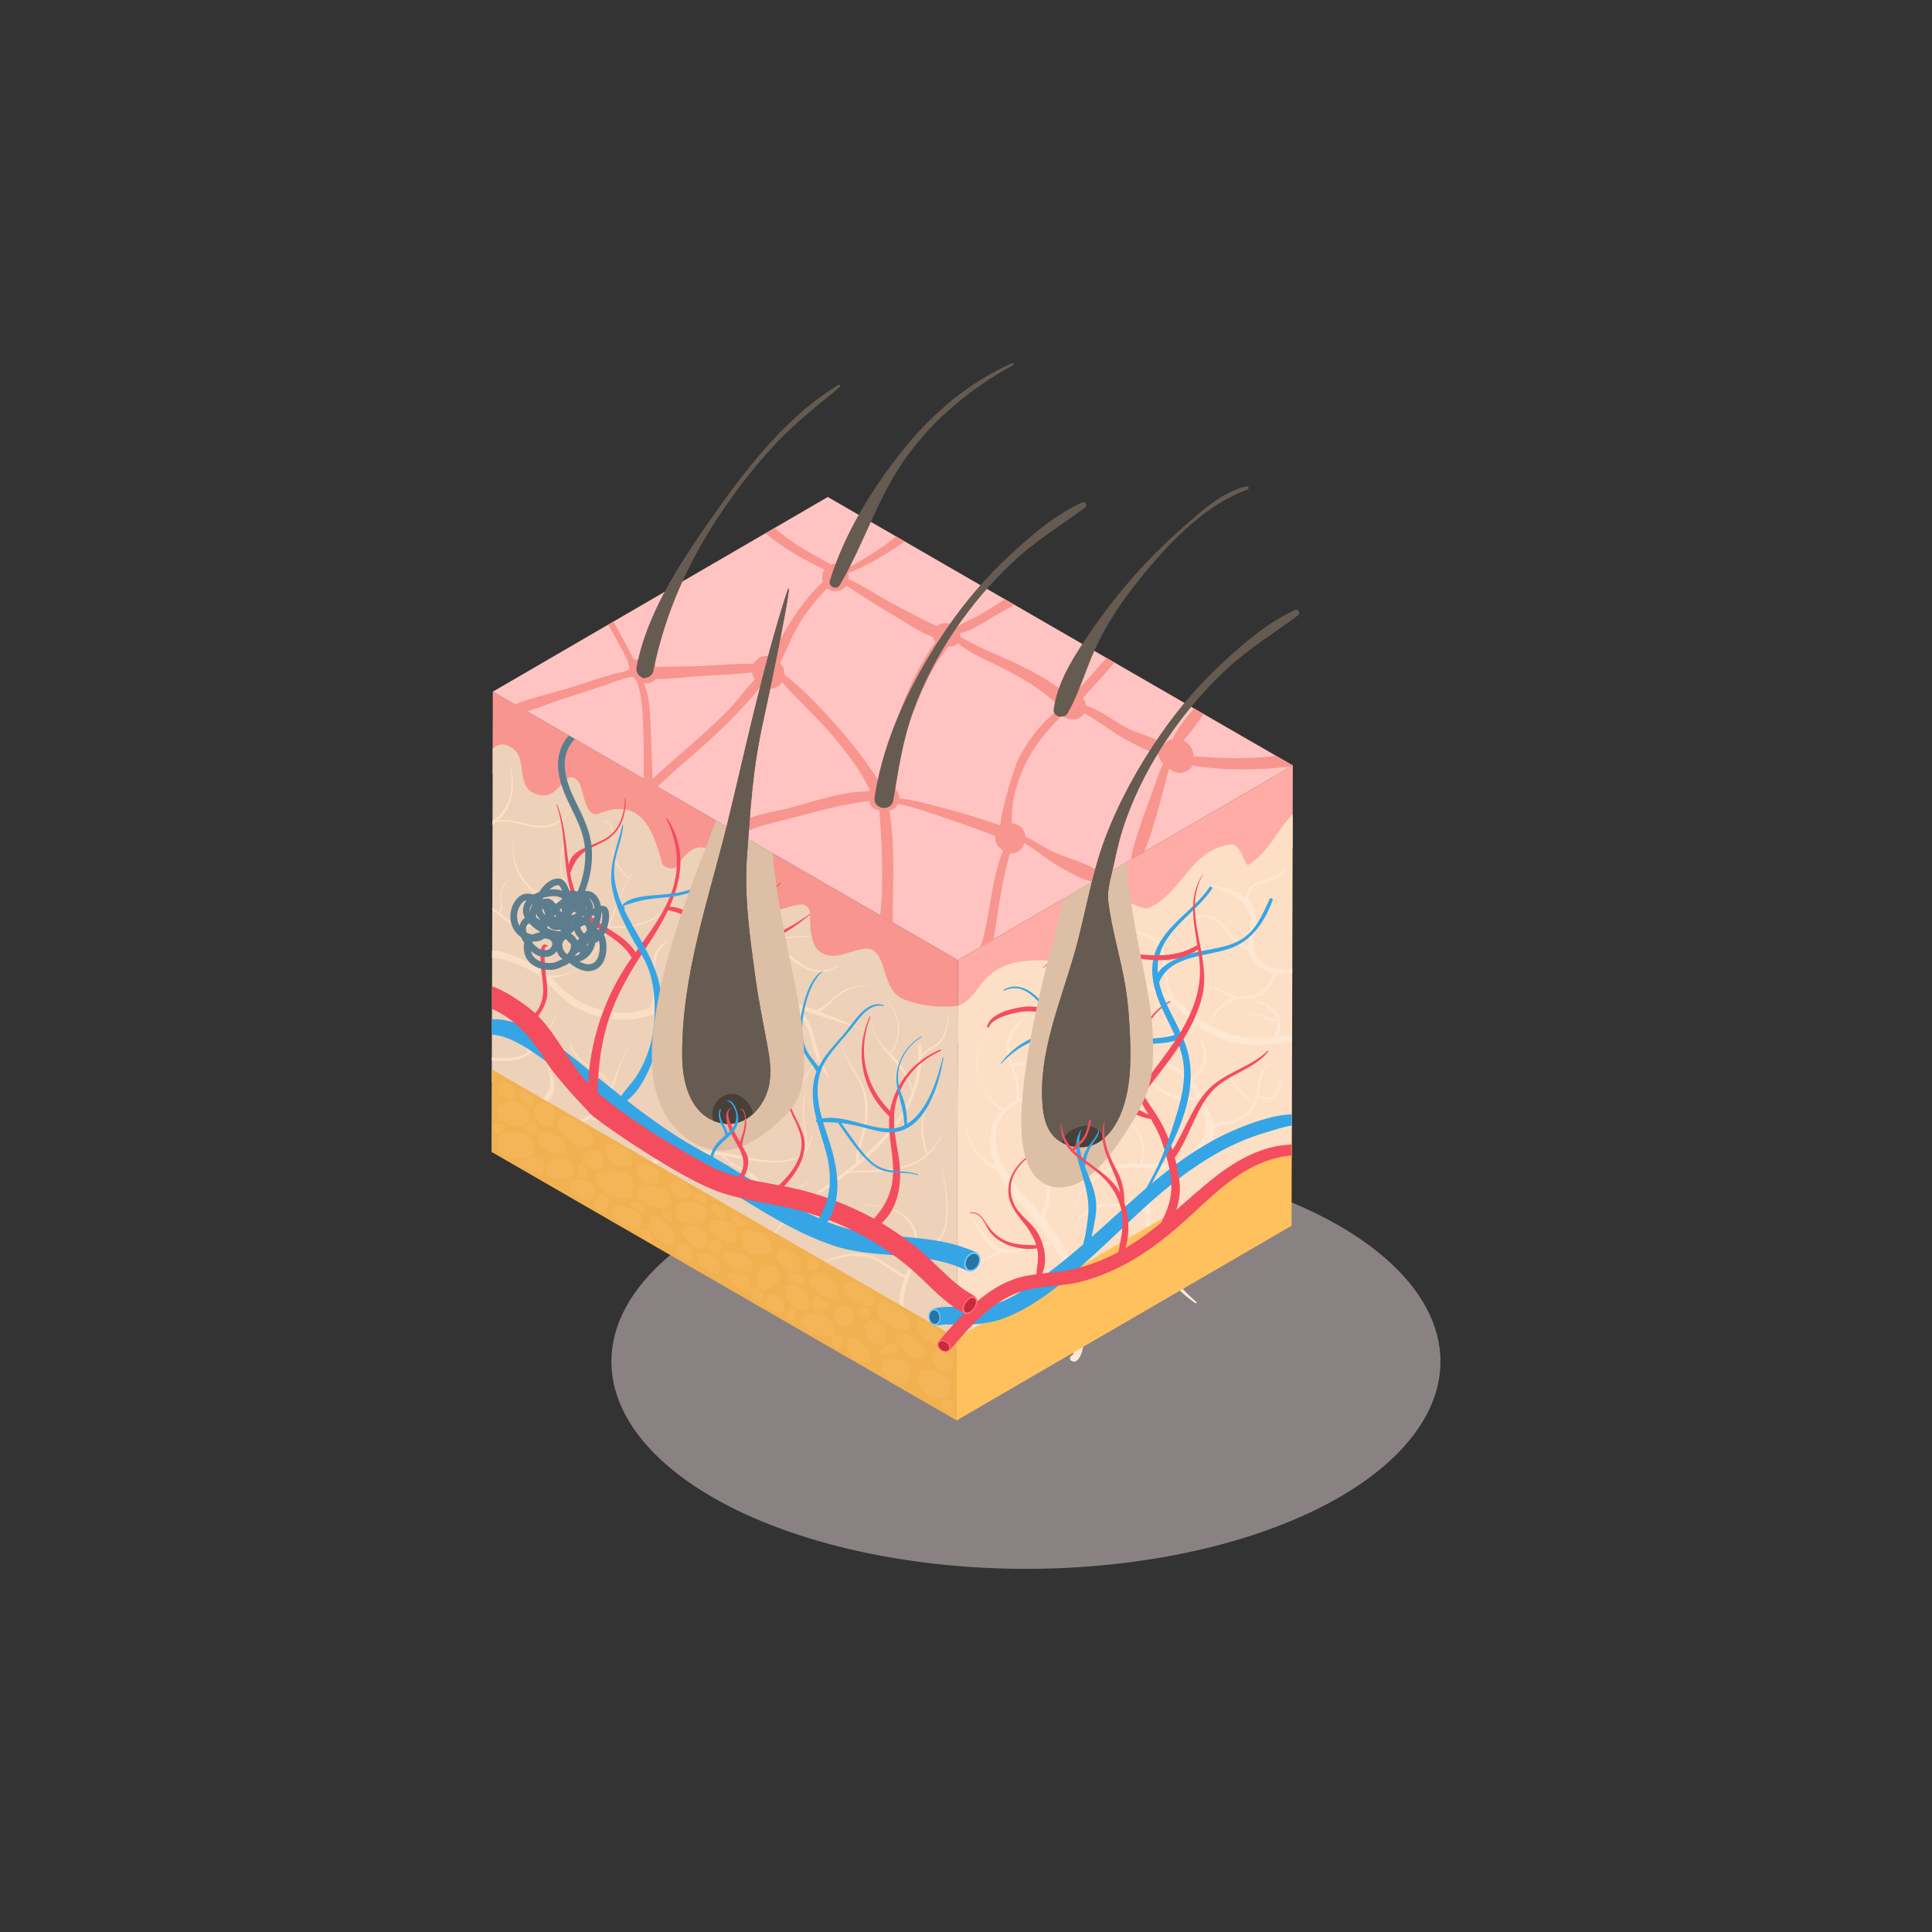 <?xml version="1.0" encoding="utf-8"?>
<!-- Generator: Adobe Illustrator 24.2.3, SVG Export Plug-In . SVG Version: 6.00 Build 0)  -->
<svg version="1.1" id="Layer_1" xmlns="http://www.w3.org/2000/svg" xmlns:xlink="http://www.w3.org/1999/xlink" x="0px" y="0px"
	 viewBox="0 0 500 500" style="enable-background:new 0 0 500 500;" xml:space="preserve">
<rect x="0" y="0" width="500" height="500" fill="#333333" stroke="none"/>
<style type="text/css">
	.st0{opacity:0.5;fill:#E2D3D2;}
	.st1{enable-background:new    ;}
	.st2{fill:#FFABA6;}
	.st3{fill:#F8958F;}
	.st4{fill:#FFC4C1;}
	.st5{fill:#FCDFC5;}
	.st6{fill:#EDD1B8;}
	.st7{fill:#FFE8D3;}
	.st8{fill:#FFC15E;}
	.st9{fill:#F2B151;}
	.st10{opacity:0.3;}
	.st11{fill:#F9C06B;}
	.st12{fill:#35A5E6;}
	.st13{fill:#F44D5E;}
	.st14{fill:#DCBFA5;}
	.st15{fill:#665B51;}
	.st16{fill:#474039;}
	.st17{fill:#5C7D8E;}
	.st18{fill:#FE7482;}
	.st19{fill:#C92A39;}
	.st20{fill:#75CBFD;}
	.st21{fill:#2576A4;}
</style>
<g>
	<ellipse class="st0" cx="265.51" cy="352.37" rx="107.28" ry="53.65"/>
	<g>
		<g>
			<g class="st1">
				<g>
					<polygon class="st2" points="334.58,198.11 334.52,219.46 247.83,269.83 247.89,248.48 					"/>
				</g>
				<g>
					<polygon class="st3" points="247.9,248.48 247.83,269.83 203.57,244.28 178.69,229.92 152.09,214.56 149.72,213.19 
						127.48,200.35 127.54,179 147.21,190.35 148.77,191.25 185.28,212.33 199.99,220.82 					"/>
				</g>
				<g>
					<polygon class="st4" points="334.59,198.11 334.16,198.36 296.02,220.51 292.69,222.45 285.53,226.61 282.82,228.18 
						257.04,243.16 253.71,245.1 247.9,248.48 231.06,238.75 227.74,236.84 191.45,215.89 188.91,214.42 170.16,203.61 
						166.59,201.54 136.42,184.12 133.25,182.29 127.54,179 157.38,161.66 158.78,160.85 198.1,138 200.44,136.64 214.23,128.62 
						231.88,138.81 234.19,140.15 260.05,155.08 262.53,156.51 286.32,170.24 288.43,171.46 309.03,183.35 311.48,184.77 
						330.24,195.59 					"/>
				</g>
				<path class="st3" d="M330.24,195.59c-1.07,0.15-2.11,0.28-3.14,0.36c-6.13,0.5-12.11,0.23-18.14-0.22
					c-0.03-0.64-0.18-1.26-0.52-1.95c-0.28-0.56-0.71-1.12-1.18-1.53c-0.32-0.27-0.66-0.48-1.01-0.65c1.99-1.95,3.65-4.59,5.24-6.83
					l-2.44-1.41c-2.07,2.43-4.38,5.12-5.54,7.87c-0.82,0.18-1.59,0.64-2.19,1.41c-2.84-1.96-7.02-2.89-9.65-4.23
					c-3.2-1.63-6.86-4.71-10.63-5.8c-0.01-0.55-0.15-1.1-0.47-1.59c-0.1-0.15-0.2-0.28-0.3-0.41c2.77-3.01,5.51-6.04,8.18-9.15
					l-2.11-1.22c-2.57,3.02-5.21,5.98-7.9,8.91c-0.14-0.06-0.28-0.13-0.44-0.18c-0.82-0.25-1.72-0.12-2.5,0.27
					c-3.47-2.98-8.02-5.29-11.73-7.15c-2.92-1.47-5.95-2.68-8.93-4.02c-2.16-0.96-4.22-2.15-6.31-3.25
					c0.01-0.24-0.01-0.49-0.07-0.74c-0.02-0.07-0.04-0.14-0.06-0.21c3.3-0.66,6.75-3.2,9.35-4.66c1.55-0.87,3.18-1.76,4.8-2.7
					l-2.48-1.43c-0.49,0.32-0.98,0.64-1.47,0.94c-1.77,1.1-3.54,2.2-5.35,3.26c-1.4,0.82-4.23,1.87-5.74,3.12
					c-1.22-1.21-3.26-1.59-4.76-0.57c-0.09,0.06-0.17,0.13-0.26,0.2c-1.16-0.57-2.35-1.08-3.51-1.66c-2.86-1.45-5.7-2.94-8.53-4.46
					c-3.51-1.87-7.06-4.39-10.83-6.01c0.06-0.53,0.02-1.07-0.13-1.58c3.65-1.4,7.09-3.25,10.4-5.38c1.37-0.89,2.85-1.81,4.31-2.78
					l-2.3-1.34c-1,0.83-2.01,1.62-3.04,2.36c-3.18,2.24-6.48,4.24-9.91,6.04c-0.57-0.78-1.47-1.33-2.73-1.33
					c-0.46,0-0.87,0.09-1.23,0.22c-0.24-0.15-0.51-0.31-0.81-0.49c-2.56-1.53-5.23-2.83-7.74-4.46c-2.11-1.37-4.07-2.92-5.99-4.51
					L198.1,138c4.55,3.86,10.07,6.96,15.24,9.41c-0.58,0.92-0.71,2.12-0.4,3.17c-3.09,2.86-5.72,6.28-7.97,9.8
					c-1.83,2.85-3.85,6.22-4.97,9.65c-0.16-0.07-0.31-0.14-0.48-0.19c-0.92-0.25-2.16-0.14-2.98,0.39c-0.6,0.38-1.13,0.91-1.47,1.54
					c-4.65-0.05-9.37,0.4-13.95,0.62c-3.67,0.18-7.64-0.01-11.45,0.28c-0.05-0.59-0.16-1.19-0.52-1.65
					c-0.72-0.93-2.12-0.93-3.28-0.69c-0.59,0.12-1.17,0.29-1.74,0.49c-1.65-3.31-3.62-6.61-5.35-9.97l-1.4,0.81
					c1.64,2.79,3.19,5.63,4.66,8.51c0.36,0.71,0.57,1.51,0.78,2.31c0.05,0.43,0.19,0.71-0.79,1.13c-1.02,0.43-2.36,0.56-3.44,0.87
					c-3.47,1.02-6.91,2.16-10.35,3.26c-4.76,1.52-10.14,2.67-14.98,4.55l3.17,1.83c3.4-1.08,6.77-2.44,10.01-3.5
					c3.18-1.02,6.36-2.03,9.53-3.08c2.54-0.85,5.14-2.02,7.81-2.46c0.23,0.37,0.53,0.71,0.91,0.99c1.7,4.26,1.66,9.56,1.82,14.03
					c0.14,3.82,0.1,7.63,0.09,11.45l3.57,2.07c0.1-0.11,0.2-0.21,0.31-0.31c3.34-3.2,6.88-6.21,10.36-9.27
					c3.41-3.01,6.78-6.07,9.87-9.42c1.85-2.02,4.45-4.45,6.12-7.08c0.11,0.08,0.21,0.16,0.32,0.25c0.45,0.29,0.94,0.44,1.46,0.47
					c0.89,0.12,1.7-0.03,2.5-0.47c0.53-0.29,0.97-0.74,1.3-1.25c3.92,4.47,8.42,8.51,12.31,12.98c2.68,3.09,5.22,6.3,7.47,9.73
					c1.03,1.56,1.89,3.29,2.83,4.95c-0.07,0.2-0.12,0.4-0.15,0.61c-6.75-0.06-14.22,2.61-20.35,4.24
					c-4.27,1.13-11.75,1.97-15.6,5.39l2.54,1.47c4.78-2.3,10.36-3.4,15.35-4.71c6-1.58,12.06-3.22,18.24-3.89
					c0.01,0.38,0.1,0.77,0.31,1.09c0.46,0.71,1.31,1.24,2.18,1.23c0.65,7.36,0.92,14.64,0.69,22.07c-0.04,1.42-0.28,3.23-0.47,5.17
					l3.32,1.91c-0.15-9.67,0.73-19.41-0.93-29.02c0.38-0.06,0.76-0.18,1.06-0.37c0.51-0.33,0.92-0.79,1.19-1.32
					c4.45,0.82,8.82,2.51,13.05,3.92c4.07,1.35,8.09,2.81,12.09,4.34c-0.04,0.45-0.01,0.9,0.09,1.34c0.17,0.73,0.63,1.32,1.18,1.79
					c-0.04-0.03-0.08-0.07-0.13-0.1c0.15,0.12,0.27,0.24,0.4,0.39c-0.03-0.05-0.07-0.09-0.1-0.14c0.16,0.19,0.33,0.36,0.54,0.52
					c0.02,0.02,0.04,0.03,0.06,0.04c-1.62,3.98-2.45,8.23-3.18,12.49c-0.49,2.87-0.94,5.75-1.57,8.6c-0.29,1.3-0.68,2.58-1.09,3.86
					l3.33-1.94c0.62-2.87,0.94-5.85,1.36-8.46c0.76-4.71,1.65-9.31,2.96-13.86c0.55,0.06,1.1-0.01,1.66-0.24
					c1.03-0.44,1.61-1.19,1.99-2.22c0.01-0.02,0.01-0.03,0.01-0.05c0.02-0.05,0.05-0.1,0.07-0.15c3.03,1.75,5.88,4.27,8.8,5.94
					c2.69,1.55,5.81,3.47,8.95,4.06l2.71-1.57c-0.09-0.24-0.24-0.46-0.46-0.63c-3.7-2.81-9.06-3.77-13.25-5.9
					c-2.17-1.1-4.23-2.59-6.48-3.52c-0.05-0.9-0.39-1.76-1.06-2.43c-0.65-0.65-1.59-1.06-2.53-1.12c0.06-1.76,0.04-3.54,0.34-5.28
					c0.52-3.03,1.41-5.96,2.64-8.77c2.37-5.38,5.91-9.73,10.02-13.77c0.11,0.06,0.21,0.11,0.33,0.16c0.12,0.09,0.23,0.17,0.37,0.25
					c0.39,0.23,0.8,0.37,1.23,0.48l0-0.03c1.17,0.31,2.52,0.05,3.35-0.86c0.17-0.18,0.31-0.39,0.45-0.61
					c3.66,1.88,6.89,4.61,10.49,6.61c2.82,1.57,5.79,3.01,8.81,4.23c0.03,0.19,0.08,0.39,0.18,0.58c0.29,0.55,0.26,0.86,0.71,1.37
					c0.08,0.1,0.17,0.18,0.26,0.27c-1.32,2.95-2.33,6.07-3.39,9.07c-1.74,4.93-3.87,10.05-4.85,15.19
					c-0.04,0.19-0.03,0.38,0.02,0.55l3.33-1.94c2.81-6.89,4.49-14.39,6.46-21.62c0.28,0.2,0.57,0.41,0.87,0.59
					c1.61,1.03,4.3,0.38,5.21-1.36c5.86,0.95,11.91,1.14,17.72,0.88c2.64-0.12,5.26-0.37,7.87-0.64l0.43-0.25L330.24,195.59z
					 M188.6,183.65c-3.35,3.4-6.89,6.59-10.49,9.73c-3.12,2.72-6.25,5.4-9.24,8.24c-0.21-5.32-0.36-10.56-0.41-11.52
					c-0.19-3.69-0.01-9.45-1.87-13.28c0.79,0.1,1.6-0.02,2.31-0.36c0.26-0.12,0.51-0.29,0.65-0.54c0.03-0.05,0.03-0.11,0.05-0.16
					c4.12,0,8.41-0.61,12.36-0.84c4.17-0.24,8.49-0.36,12.69-0.9c0.05,0.52,0.21,1.03,0.49,1.49c0.05,0.08,0.1,0.16,0.14,0.25
					c0.03,0.05,0.06,0.1,0.09,0.15C192.91,178.21,190.81,181.41,188.6,183.65z M228.09,201.89c-0.26,0-0.51,0.03-0.75,0.09
					c-0.89-1.45-1.89-2.82-2.81-4.13c-2.18-3.13-4.57-6.12-7.09-8.99c-4.35-4.95-9.14-10.15-14.43-14.28
					c0.05-1.09-0.34-2.21-1.13-2.98c-0.01-0.01-0.01-0.02-0.02-0.02c2.02-3.95,3.5-8.13,6.07-11.88c1.66-2.42,3.53-4.68,5.53-6.81
					c0.09-0.1,0.3-0.34,0.55-0.64c0.55,0.45,1.27,0.74,2.19,0.74c1.32,0,2.25-0.6,2.81-1.44c3.83,2.47,7.64,4.97,11.56,7.29
					c3.21,1.9,7.06,4.59,10.9,6.06c0.06,0.24,0.14,0.47,0.27,0.67c0.11,0.17,0.24,0.32,0.38,0.46
					C234.85,176.24,230.43,189.54,228.09,201.89z M263.39,196.8c-0.58,1.18-4.29,12.46-4.5,16.8c-5.03-1.73-10.11-3.31-15.27-4.62
					c-3.47-0.89-7.19-2.06-10.87-2.33c0.02-0.57-0.1-1.14-0.43-1.66c-0.48-0.77-1.06-1.51-1.76-2.1c-0.09-0.08-0.19-0.14-0.29-0.21
					c2.06-6.1,3.78-12.31,6.07-18.33c1.53-4.02,3.29-7.94,5.39-11.7c0.99-1.77,2.47-3.55,3.7-5.38c0.86,0.13,1.69-0.04,2.34-0.69
					c0.04-0.04,0.06-0.08,0.09-0.12c3.47,2.81,8.06,4.63,11.84,6.56c2.98,1.52,5.87,3.16,8.63,5.03c1.78,1.2,3.44,2.65,5.17,3.97
					c-0.12,0.37-0.17,0.74-0.12,1.17c0.04,0.29,0.12,0.53,0.22,0.76C269.25,187.31,265.81,191.87,263.39,196.8z"/>
			</g>
		</g>
		<g>
			<g class="st1">
				<g>
					<path class="st5" d="M334.55,210.71l-0.11,40.01v0.96l-0.04,16.04l-0.01,1.66l-0.05,19.04v2.87l-0.02,4.93l-0.01,2.81v0.17
						l-25.63,14.89l-31.07,18.06l-29.99,17.43l0.01-2.29l0.01-4.51l0.01-0.97l0.01-3.57l0.22-77.94
						c7.62-2.64,4.53-14.44,28.11-11.21c6.11-1.75,6.11-13.97,14.84-15.71c1.75,0,4.36,1.75,6.11,1.75
						c8.73-3.49,11.35-15.71,21.83-16.59c2.62,0,3.49,6.11,4.37,5.24C328.3,220.67,330.72,214.5,334.55,210.71z"/>
				</g>
				<g>
					<path class="st6" d="M247.88,260.31l-0.18,61.99l-0.02,5.41l-0.01,4.67l-0.03,6.39l-0.03,10.82l-48.56-28.04l-0.44-0.25
						l-71.35-41.2l0.02-5.6v-0.79l0.02-5.96l0.01-3.95l0.01-2.71l0.02-5.84l0.02-7.32l0.01-1.92l0.03-10.34l0.01-0.7l0.06-21.46
						v-1.11l0.05-18.66c1.26-1.14,2.79-1.51,4.43-0.52c5.24,2.62,0.88,10.4,6.99,12.36c6.11,1.96,6.98-7.12,10.47-3.63
						c1.75,1.75,1.75,9.6,5.24,8.73c2.7-1.13,4.93-1.49,6.8-1.26c0.1,0.01,0.21,0.03,0.31,0.04c5.19,0.84,7.57,6.44,9.47,13.44
						c0,1.52,2.65,2.38,3.91,1.42c0.18-0.15,0.34-0.32,0.45-0.55c0.15-0.25,0.31-0.52,0.49-0.78c1.81-2.72,4.9-5.73,9.66-1.81
						c5.22,4.3,1.94,12.55,8.18,15.68c0.77,0.25,2.16,0.06,3.79-0.32c0.2-0.05,0.4-0.1,0.61-0.16c3.85-0.97,8.71-2.78,9.88-2.23
						l0.38,0.23c0.48,0.33,0.86,0.84,1.05,1.62v0.69c0.01,3.26,0.11,6.47,1.75,8.91c4.37,4.37,9.6-0.87,13.97,0
						c4.36,1.75,2.78,10.87,8.73,13.1C241.25,261.38,247.88,260.31,247.88,260.31z"/>
				</g>
			</g>
		</g>
		<g>
			<path class="st5" d="M248.15,320.1c-0.29,0.45-0.59,0.9-0.85,1.37c-0.02,0.03,0.03,0.07,0.05,0.04c0.34-0.42,0.65-0.87,0.96-1.32
				C248.38,320.09,248.21,319.99,248.15,320.1z"/>
			<path class="st5" d="M243.82,294.04c-2.14,3.52-4.3,6.29-8.3,7.71c-4.98,1.76-10.73,1.62-15.92,1.83
				c-4.2,3.13-8.67,5.93-12.71,9.25c-0.48,0.39-0.95,0.79-1.41,1.2c-0.88,0.78-1.77,1.63-2.64,2.56c-1.39,1.5-2.7,3.18-3.77,4.96
				c-2.76,4.6-3.9,9.93-0.65,14.84c0.08,0.13-0.11,0.24-0.2,0.12c-3.61-5.16-2.54-10.48,0.41-15.22c1.07-1.73,2.39-3.38,3.82-4.92
				c1.27-1.36,2.62-2.63,3.96-3.79c1.44-1.25,2.87-2.37,4.18-3.33c3.61-2.65,7.41-5.4,11-8.37c-0.24-2.82,0.79-5.12,1.55-7.89
				c1.38-5.01,1.16-9.8-1.45-14.37c-2.53-4.43-5.62-8.75-3.27-13.72c-4.56-1.45-10.47-3.36-11.17-3.65
				c1.29,2.17,2.79,4.09,3.35,6.67c0.85,3.94,2.09,7.18,4.04,10.71c0.12,0.22-0.19,0.39-0.33,0.19c-1-1.5-1.91-2.99-2.65-4.57
				c-0.46,1.02-1.24,1.82-1.9,2.73c-0.87,1.2-1.6,2.51-2.23,3.85c-0.04,0.1-0.19,0.03-0.16-0.07c0.46-1.18,1-2.3,1.7-3.36
				c0.78-1.18,1.93-2.22,2.4-3.55c-0.56-1.22-1.01-2.49-1.33-3.86c-0.59-2.56-1.2-4.43-2.71-6.63c-0.63-0.9-1.14-1.72-1.57-2.67
				c-6.26-2.46-12.76-4.45-19.56-3.84c-7.82,0.71-14.08,5.62-21.62,6.83c-5.85,0.93-13.1-0.81-17.85-4.38
				c-2.8-2.1-4.81-5.07-7.74-7.05c-1.74-1.18-7.8-4.44-11.74-4.32l0.01-1.92c3.26-0.02,7.17,1.96,9.6,3.1
				c1.95,0.92,3.52,2.07,4.99,3.35c8.31,0.44,12.09-5.4,15.02-12.17c-1.62-3.34-4.56-5.28-7.2-7.6c-0.01,0.12-0.07,0.24-0.22,0.3
				c-5.05,1.69-9.07,0.59-12.82-3.25c-3.59-3.67-4.85-8.65-3.48-13.58c0.02-0.05,0.09-0.03,0.08,0.02c-1.16,4.9,0.3,9.62,3.78,13.2
				c3.49,3.59,7.53,4.58,12.27,2.99h0.03c-0.84-0.76-1.64-1.56-2.36-2.47c-3.19-4.11-2.16-8.72-0.65-13.32
				c0.03-0.06,0.13-0.04,0.11,0.04c-1.15,3.86-2.21,7.96-0.07,11.74c1,1.77,2.6,3.13,4.14,4.42c2.55,2.15,5.06,4.05,6.6,7.04
				c2.36-5.54,4.23-11.63,7.58-15.35c0.04-0.04,0.1,0.02,0.06,0.06c-4.97,5.95-5.73,14.67-10.24,21.09c-2.97,4.23-6.84,7-11.87,7.53
				c0.96,0.87,1.9,1.81,2.91,2.77c4.13,3.95,9.22,5.75,14.87,6.17c2.76,0.21,5.23-0.38,7.64-1.27c1.96-3.66,0.22-7.46,0.65-11.36
				c0.31-2.72,1.61-4.52,3.82-6.06c0.11-0.08,0.25,0.11,0.15,0.2c-5.73,4.52-1.54,11.03-3.46,16.76c1.69-0.67,3.36-1.46,5.11-2.16
				c1.22-0.5,2.46-0.94,3.72-1.35c2.18-2.07,4.36-4.13,6.52-6.21c2.13-2.04,4.2-4.52,6.91-5.84c5.15-2.51,12.78-2.37,18.35-2.65
				c0.1,0,0.09,0.14,0,0.16c-3.13,0.36-6.77,0.4-10.3,0.82c4.73,3.72,10.7,11.01,17.02,6.75c0.11-0.08,0.22,0.1,0.1,0.19
				c-6.46,4.83-12.92-2.72-17.65-6.62c-0.1-0.07-0.11-0.17-0.09-0.24c-3.1,0.41-6.08,1.14-8.49,2.7
				c-4.09,2.64-7.64,6.81-11.09,10.54c2.25-0.65,4.55-1.13,6.88-1.34c5.57-0.47,16,2.94,24.89,6.33c2.8-1.03,4.43-3.56,6.94-5.03
				c2.1-1.22,4.5-1.44,6.88-1.33c0.09,0,0.09,0.14,0,0.13c-3.48-0.07-6.36,0.82-8.9,3.26c-1.3,1.25-2.42,2.47-3.92,3.35
				c2.31,0.9,4.51,1.78,6.46,2.58c0.07-0.13,0.12-0.25,0.2-0.38c0.02-0.03,0.05,0,0.04,0.02c-0.07,0.13-0.13,0.25-0.19,0.38
				c1.96,0.8,3.68,1.53,5.01,2.09c0.42,0.17-2.08-0.6-5.25-1.61c-3.3,7.38,4.7,12.23,5.86,19.06c0.35,2.09,0.4,4.29,0.11,6.39
				c-0.48,3.45-2.11,6.43-2.12,9.91c5.95-5.05,11.19-10.76,13.73-17.79c-0.03-0.03-0.07-0.05-0.08-0.11
				c-0.91-3.64-3.33-6.32-5.61-8.97c-0.14,0.14-0.4-0.02-0.28-0.2c0.01-0.03,0.03-0.05,0.04-0.07c-2.71-3.16-5.18-6.33-4.7-11.1
				c0,0,0,0,0.01,0c-0.38,4.93,2.1,7.58,5.01,10.58c2.81-4.64,2.74-9.69-1.09-13.93c-0.06-0.07,0.04-0.17,0.1-0.1
				c4.07,4.29,4.16,9.51,1.23,14.29c0.46,0.48,0.93,0.96,1.4,1.47c2.03,2.2,3.38,4.74,4.16,7.6c1.15-3.4,1.67-7.12,1.32-11.2
				c-0.05-0.58,0.86-0.58,0.9,0c0.06,0.73,0.1,1.47,0.1,2.19c0.82-0.87,1.77-1.55,2.88-2.14c3.16-1.67,3.74-5.47,3.98-8.76
				c0.01-0.08,0.13-0.08,0.12,0c-0.01,2.38-0.31,5.45-1.74,7.46c-0.58,0.82-1.32,1.18-2.16,1.64c-1.23,0.68-2.2,1.5-3.09,2.51
				c-0.23,11.41-7.53,20.73-16.19,27.81c0.03,0.24-0.22,0.37-0.43,0.34c-0.21,0.17-0.42,0.34-0.63,0.51c-0.33,0.26-0.67,0.52-1,0.77
				c4.14-0.18,8.38-0.19,12.45-1c2.88-0.57,5.07-1.67,6.94-3.27c0-0.01-0.01-0.01-0.02-0.02c-0.91-3.15-1.72-6.7-0.85-9.96
				c0.72-2.72,2.51-4.95,4.29-7.07c0.08-0.09,0.19,0.04,0.12,0.12c-1.66,2.12-3.42,4.37-4.07,7.05c-0.79,3.23,0.14,6.43,0.87,9.58
				c1.35-1.23,2.54-2.72,3.7-4.49C243.77,293.94,243.85,293.98,243.82,294.04z"/>
			<path class="st5" d="M147.64,268.65c0.15-0.59,0.42-1.12,0.83-1.57C147.97,267.53,147.71,268.07,147.64,268.65z"/>
			<path class="st5" d="M150.26,265.97c-0.76,0.21-1.35,0.61-1.8,1.11c0.43-0.39,1.02-0.72,1.84-0.95
				C150.4,266.1,150.36,265.94,150.26,265.97z"/>
			<path class="st5" d="M168.27,289.27c0.08,0.04,0.15-0.08,0.07-0.12c-1.75-0.83-3.39-0.79-5.26-0.31
				c-3.63,0.94-6.52,1.91-10.08,0.31c0.38-0.25,0.75-0.5,1.11-0.79c5.91-4.62,4.81-12.74,9.51-18.09c0.04-0.04-0.02-0.1-0.06-0.06
				c-2.84,3.28-3.87,7.37-5.46,11.09c-0.5-1.75-1.76-3.02-3.21-4.09c-1.15-0.84-2.44-1.48-3.6-2.29c-1.64-1.15-3.96-4.04-3.66-6.27
				c-0.24,0.97-0.15,2.07,0.34,3.1c2.1,4.47,7.95,5.04,9.95,9.78c0.01,0.03,0.04,0.05,0.07,0.06c-1.32,3.02-3.05,5.77-6.5,7.63
				c-4.13,2.22-8.98,2.69-13.45,3.84c-2.75,0.71-5.95,1.39-7.45,4.02c-0.27,0.47,0.4,0.83,0.71,0.41c2.86-3.91,10.16-4.17,14.5-5.34
				c2.36-0.63,4.71-1.46,6.8-2.73c1.71,0.8,3.49,1.24,5.4,1.08C161.56,290.2,164.59,287.63,168.27,289.27z"/>
			<path class="st5" d="M243.38,300.24c0.95,4.95,1.91,10.43,1.41,15.51c-0.49,4.97-4.32,7.19-7.87,9.84
				c0.25-0.96,0.44-1.93,0.52-2.94c0.68-8.57-7.09-10.87-14.19-10.81c-0.1,0-0.1,0.15,0,0.15c6.48,0.1,13.97,1.97,13.49,9.97
				c-0.09,1.57-0.5,3.07-1.01,4.55c-0.01,0-0.01,0.01-0.02,0.01c-0.11,0.09-0.13,0.21-0.1,0.31c-0.4,1.11-0.85,2.22-1.28,3.32
				c-3.29-1.6-5.99-4.4-9.57-5.36c-3.8-1.02-7.8,0.12-11.31,1.6c-0.09,0.04-0.06,0.19,0.04,0.16c4.74-1.44,9.48-2.54,14.04,0.11
				c2.27,1.32,4.14,3.07,6.58,4.06c-0.51,1.36-0.95,2.74-1.18,4.18c-1.21,7.71,3.25,12.48,7.49,18.22c0.41,0.56,1.33,0.07,0.95-0.56
				c-3.16-5.21-7.54-8.75-7.51-15.43c0.02-3.7,1.67-7.01,2.73-10.46c3.49-2.79,7.51-4.83,8.38-9.62c0.97-5.32-0.37-11.65-1.57-16.83
				C243.43,300.19,243.38,300.21,243.38,300.24z"/>
			<path class="st5" d="M144.27,261.52c-0.6,2.44-1.62,4.88-3.07,7.02c-0.94,1.39-2.06,2.65-3.37,3.68
				c-0.31,0.25-0.62,0.48-0.94,0.7c-1.52,1.03-2.99,1.46-4.79,1.61c-1.06,0.09-2.91-0.07-4.81-0.03v-0.79
				c3.18,0.09,6.46,0.42,9.24-1.32c-0.02-0.04-0.04-0.08-0.05-0.12c-0.12-0.45-0.31-0.87-0.52-1.26c-0.98-1.73-2.66-2.92-2.9-5.02
				c-0.05-0.46-0.07-0.93-0.05-1.39c0.04-2.55,0.87-5.12,0.65-7.7c0-0.02,0.03-0.02,0.03,0c0.34,2.6-0.49,5.25-0.34,7.8
				c0.02,0.26,0.03,0.52,0.07,0.77c0.38,2.61,2.75,3.79,3.51,6.15c0.05,0.12,0.09,0.24,0.11,0.38c0.07-0.05,0.15-0.1,0.22-0.17
				c1.34-0.98,2.51-2.2,3.51-3.56c1.52-2.06,2.65-4.44,3.45-6.77C144.22,261.47,144.28,261.49,144.27,261.52z"/>
			<path class="st5" d="M142.79,283.63c0.55-0.87,0.68-1.57,0.69-2.62c0.02-1.4-0.74-2.67-1.02-4.01c-0.69-3.29-0.04-6.12,1.81-8.88
				c0.04-0.07-0.06-0.13-0.11-0.06c-2.16,3-2.81,6.14-1.99,9.75c1.87,8.21-8.06,9.97-13.97,12.04c-0.54,0.19-0.31,1.06,0.24,0.87
				C132.42,289.28,140.36,287.47,142.79,283.63z"/>
			<path class="st5" d="M209.83,305.47c0.04-0.03-0.01-0.09-0.05-0.06c-2.33,1.49-4.95,2.65-7.8,2.47c-4.25-0.27-4.42-1.8-6.88-3.73
				c-2.44-1.92-5.47-2.54-7.51-4.98c1.89,0.29,3.78,0.65,5.63,0.98c6.05,1.07,16.64,2.23,16.92-6.61c0-0.15-0.22-0.13-0.23,0.01
				c-0.12,1.52-0.52,2.72-1.14,3.67c0.01-0.02,0.03-0.03,0.03-0.06c0.35-5.26-2.14-10.6,0.43-15.51c0.01-0.02-0.02-0.04-0.04-0.02
				c-2.98,5.04-0.37,10.08-0.75,15.54c-0.01,0.17,0.17,0.21,0.28,0.13c-3.46,5.16-13.42,2.53-18.54,1.53
				c-4.75-0.92-9.62-1.78-14.45-0.96c-6.73,1.14-13.32,6.11-15.18,12.84c-0.1,0.37,0.43,0.53,0.61,0.22
				c2.93-5.05,6.37-9.3,12.11-11.26c4.4-1.5,8.99-1.28,13.53-0.62c1.21,1.66,2.66,2.54,4.46,3.49c2.52,1.33,4.26,3.44,6.64,4.82
				C201.72,309.54,206.66,307.99,209.83,305.47z"/>
			<path class="st5" d="M157.78,239.79c-0.2-0.01-0.2,0.29,0,0.31c6.66,0.69,13.02-1.94,17.48-6.87c0.01-0.01-0.01-0.03-0.02-0.02
				C170.51,237.98,164.44,240.13,157.78,239.79z"/>
			<path class="st5" d="M156.03,212.51c3.85,0.62,1.89,7.28,2.67,9.68c0.62,1.9,2.37,3.59,3.71,5c0.11,0.12,0.28-0.06,0.17-0.17
				c-1.84-2.07-3.52-3.84-3.91-6.71c-0.24-1.76,0.29-3.64-0.03-5.39c-0.28-1.53-1.05-2.31-2.58-2.54
				C155.98,212.36,155.94,212.49,156.03,212.51z"/>
			<path class="st7" d="M273.3,319.4c-0.98-1.41-2.04-2.74-3.14-4.05c1.68-4.04,2.16-8.2,1.21-12.51c-0.11-0.52-0.25-1.03-0.4-1.54
				c0.03-0.02,0.06-0.04,0.08-0.07c3.06-4.03,9.35-2.33,13.06-5.24c3.28-2.57,5.25-6.7,6.45-10.59c0.04-0.12-0.14-0.17-0.18-0.05
				c-2.06,5.83-5.18,10.75-11.52,11.93c-2.59,0.48-6.22,1.32-8.06,3.41c-0.6-1.95-1.32-3.88-1.71-5.88
				c-0.95-4.91,0.55-8.22,3.69-11.88c0.05-0.06-0.03-0.15-0.09-0.09c-2.9,3.2-4.7,6.24-4.27,10.7c0.27,2.79,1.3,5.42,1.94,8.13
				c1.06,4.52,0.85,8.61-0.87,12.89c-2.81-3.27-5.79-6.41-8.14-10.04c-2.04-3.14-3.96-6.98-3.65-10.83c0.42-5.29,4.67-8.7,9.57-9.61
				c0.11-0.02,0.08-0.19-0.03-0.19c-1.25,0.03-2.46,0.29-3.61,0.72c0.79-3.33-0.54-5.99-1.52-8.89c0,0,0.01,0,0.01,0
				c2.58-0.25,6.66,0.01,8.62-2.06c2.06-2.17,2.73-5.98,3.38-8.76c0.04-0.15-0.19-0.22-0.24-0.07c-0.75,2.62-1.49,6.1-3.35,8.18
				c-1.85,2.08-5.9,1.73-8.5,2.1c-0.05,0.01-0.08,0.02-0.11,0.05c-0.3-0.94-0.54-1.91-0.66-2.95c-0.65-5.92,5.42-9.42,7.9-14.41
				c0.03-0.05-0.05-0.1-0.08-0.05c-1.69,2.8-3.77,5.07-6,7.42c-1,1.05-1.86,2.11-2.28,3.53c-1.64,5.49,3.56,10.3,1.98,15.94
				c-0.03,0.12-0.01,0.22,0.04,0.3c-1.18,0.55-2.27,1.29-3.21,2.19c-2.78-2.29-5.38-4.7-6.41-8.33c-1.29-4.55,0.16-8.88,3.34-12.21
				c0.02-0.02-0.01-0.05-0.03-0.03c-6.99,6.89-3.88,15.32,2.68,20.99c-0.98,1.05-1.78,2.29-2.3,3.67
				c-1.27,3.37-0.75,6.94,0.59,10.26c-1.62-0.88-3.2-1.69-4.42-3.22c-1.62-2.04-2.5-4.59-3.06-7.11c-0.02-0.08-0.13-0.04-0.12,0.03
				c0.79,5.33,3.22,9.54,8.26,11.78c0.94,1.94,2.1,3.77,3.3,5.37c3.37,4.5,7.39,8.46,10.51,13.1c-3.14-0.28-6.36,1.91-9.52,2.01
				c-6.62,0.21-7.81-5.43-11.71-9.24c-0.1-0.1-0.25,0.05-0.15,0.15c2.71,3.02,3.75,7.82,7.82,9.44c0.05,0.02,0.11,0.03,0.16,0.05
				c-0.9,0.43-1.78,0.89-2.72,1.27c-1.03,0.42-2.06,0.83-2.96,1.49c-1.29,0.96-2.06,2.3-1.95,3.93c0.01,0.1,0.16,0.11,0.16,0
				c0-4.41,5.27-4.51,8.16-6.47c4.58,1.17,9.11-2.74,13.39-1.6c0.71,1.14,1.37,2.32,1.95,3.57c1.91,4.14,3.07,8.55,3.48,13.09
				c0.15,1.73,0.41,11.35-0.6,11.67c-0.57,0.18-0.81,1.1-0.18,1.38c0.1,0.04,0.19,0.09,0.29,0.13c0.4,0.18,0.73,0.13,1.07-0.14
				c3.04-2.44,1.82-12.27,1.37-15.46C279.13,330.53,276.87,324.55,273.3,319.4z"/>
			<path class="st7" d="M334.39,267.72l-0.01,1.66c-1.2,0.24-2.36,0.43-3.34,0.59c-4.82,0.77-9.82,0.53-14.47-1.03
				c-2.61-0.87-4.75-2.14-6.73-3.64c-3.74,3.09-8.37,4.86-13.24,5c-2.78,0.07-5.34-0.81-8.08-0.94c-4.22-0.2-10.84,3.46-11.47,8.29
				c-0.02,0.14-0.23,0.14-0.22,0c0.35-3.58,4.09-6.9,7.74-8.29c-0.02-0.01-0.03-0.02-0.04-0.03c-3.34-3.37-6.59-7.86-12-6.97
				c-0.11,0.03-0.16-0.15-0.04-0.17c5.19-0.94,9.17,3.33,12.41,6.77c0.08,0.08,0.09,0.17,0.05,0.25c0.79-0.27,1.55-0.46,2.28-0.53
				c3.13-0.31,6.22,0.77,9.38,0.52c4.57-0.37,8.53-2.15,12.25-4.7c-1.43-1.17-2.82-2.46-4.27-3.83c-4.19-3.95-9.76-6.36-15.15-5.45
				c-0.04,0.04-0.1,0.07-0.18,0.05c-0.02,0-0.04-0.01-0.07-0.02c-1.83,0.35-3.65,1.09-5.38,2.3c-0.2,0.14-0.37-0.17-0.18-0.31
				c1.43-1.09,2.92-1.85,4.43-2.33c-0.93-0.34-1.79-0.82-2.58-1.47c-2.44-2.02-4.21-3.53-7.61-3.04c-0.05,0.01-0.08-0.06-0.03-0.08
				c1.7-0.34,3.38-0.25,4.94,0.54c0.94,0.48,1.57,1.15,2.37,1.82c1.2,1,2.34,1.48,3.7,1.99c4.66-1.19,9.5,0.18,13.72,2.86
				c-0.88-2.41-1.22-4.88-1.52-7.46c-0.42-3.54-0.96-6.35-4.7-7.74c-1.88-0.7-3.83-1.23-5.74-1.81c-0.16-0.04-0.09-0.29,0.07-0.24
				c3.02,0.78,8.08,1.11,9.88,4.14c0.88,1.49,0.95,3.38,1.16,5.06c0.37,3.06,0.66,5.94,1.92,8.77c1.03,0.72,2.01,1.51,2.93,2.36
				c4.85,4.44,10.21,7.41,16.88,7.92c1.76,0.13,3.97,0.13,6.29-0.09c0.51-1.54,1.17-2.97,0.83-4.47c-0.77,0.4-1.62,0.4-2.43,0.07
				c-0.53-0.21-0.93-0.61-1.42-0.88c-0.94-0.53-1.95-0.65-2.99-0.45c-0.19,0.04-0.28-0.26-0.08-0.31c0.97-0.22,1.92-0.21,2.85,0.17
				c0.44,0.18,0.79,0.46,1.2,0.68c0.91,0.49,1.73,0.48,2.71,0.32c0.02,0,0.04,0.01,0.05,0.01c-0.11-0.33-0.28-0.67-0.52-1.01
				c-1.1-1.62-2.97-3.01-4.94-3.21c-0.12-0.01-0.12-0.18,0-0.19c2.16-0.08,4.24,1.31,5.48,3.05c1.28,1.79,1,4.18,0.14,6.14
				C331.88,268.24,333.15,268.02,334.39,267.72z"/>
			<path class="st7" d="M334.44,250.72v0.96c-1.32,0.24-2.65,0.33-3.93,0.21c-0.01,0.03-0.01,0.07-0.03,0.1
				c-0.99,2.33-2.23,4.85-4.72,5.86c-1.78,0.72-3.84,0.37-5.67,0.86c-2.86,0.79-6.06,2.99-6.36,6.17c-0.01,0.1-0.15,0.1-0.15,0
				c-0.01-2.91,2.39-5.09,4.9-6.26c0.26-0.11,0.52-0.22,0.76-0.3c-0.73-0.22-1.41-0.64-2.07-1.05c-1.46-0.9-2.87-1.44-4.56-1.81
				c-0.14-0.03-0.08-0.24,0.06-0.21c1.27,0.22,2.51,0.47,3.68,1.06c1.34,0.68,2.51,1.35,3.99,1.69c0.01,0.01,0.02,0.02,0.03,0.03
				c1.36-0.26,2.69-0.24,4.16-0.61c2.83-0.72,4.03-3.24,5.1-5.67c-1.96-0.34-3.77-1.21-5.16-2.88c-0.88-1.06-1.28-1.99-1.41-2.92
				c-1.83-0.65-3.2-1.8-4.5-3.28c-1.04-1.19-1.96-2.52-3.08-3.63c-2.16-2.11-4.81-2.07-7.51-1.15c-0.12,0.04-0.17-0.14-0.05-0.18
				c2.58-1.02,4.86-1.51,7.19,0.28c2.92,2.23,4.36,5.58,7.88,6.93c0.03-1.18,0.36-2.43,0.55-3.94c0.57-4.44-1.29-8.08-5.48-9.85
				c-1.67-0.7-3.29-1.01-4.81-2.02c-0.13-0.08-0.05-0.29,0.1-0.24c3.43,0.91,6.84,1.46,9.16,3.52c0.11-1.36,0.52-2.63,1.82-3.42
				c2.82-1.73,6.54-1.2,8.35-4.51c0.07-0.13,0.24-0.02,0.19,0.11c-0.79,1.77-2.22,2.71-3.99,3.37c-1.28,0.47-2.83,0.69-4.02,1.4
				c-1.41,0.86-1.71,2.21-1.75,3.66c0.89,0.99,1.57,2.27,1.96,4c0.71,3.23-1.62,7.08-0.09,10.09
				C326.76,250.51,330.64,251.19,334.44,250.72z"/>
			<path class="st7" d="M331.67,278.81c-0.42,1.64-0.92,4.06-2.43,4.97c-0.74,0.44-0.89,0.4-1.66,0.2c-0.31-0.08-0.61-0.2-0.91-0.27
				c-0.4-0.1-0.71-0.15-1.07-0.09c0.01-0.06,0.03-0.11,0.04-0.17c0.36-1.61,0.72-8.29,3.55-7.76c0.14,0.03,0.21-0.19,0.06-0.22
				c-3.31-0.71-3.49,5.18-3.94,7.3c-0.21,0.98-0.51,1.86-0.88,2.65c-2.37-2.97-9.9-7.88-3.8-10.86c0.06-0.03,0.01-0.11-0.05-0.08
				c-1.82,0.83-3.14,2.72-2.26,4.74c1.11,2.55,4.11,4.43,5.92,6.55c-1.24,2.34-3.28,3.83-6.32,4.42c-1.37,0.27-2.6,0.31-3.76,0.79
				c-0.17-1.04-0.57-2.13-1.23-3.29c-1.44-2.51-2.53-5.82-4.32-8.17c1.4-1.19,2.98-2.48,3.34-4.28c0.37-1.89,0.13-4.46-0.94-6.07
				c-0.08-0.13-0.26-0.02-0.2,0.12c0.89,2,1.04,4.34,0.26,6.36c-0.56,1.45-1.66,2.43-2.81,3.41c-0.02-0.02-0.03-0.04-0.05-0.06
				c-1.9-2.2-5.2-3.46-7.67-4.9c-0.46-0.27-0.88,0.45-0.42,0.72c2.74,1.61,5.22,3.02,7.15,5.14c-0.09,0.2,0.12,0.43,0.33,0.38
				c0.8,0.96,1.51,2.06,2.07,3.38c0.02,0.05,0.04,0.09,0.06,0.14c-3.38,0.41-6.09-0.18-8.99-2.06c-1.51-0.98-2.95-2.08-4.76-2.42
				l-0.01,0c-0.68-0.93-0.66-2.4-1.23-3.44c-0.57-1.03-1.56-1.69-2.6-2.18c-0.06-0.03-0.12,0.06-0.06,0.09
				c0.86,0.47,1.68,1.06,2.2,1.91c0.55,0.89,0.57,1.87,0.86,2.85c0.07,0.24,0.16,0.47,0.28,0.69c-1.74-0.17-3.21,0.45-4.29,1.92
				c-0.11,0.15,0.14,0.34,0.26,0.2c1.35-1.71,2.84-2,4.36-1.62c0.33,0.41,0.78,0.7,1.37,0.74c0.1,0.01,0.16-0.07,0.18-0.15
				c2.16,1.06,4.33,2.97,6.19,3.68c2.13,0.81,4.3,0.71,6.5,0.4c0.74,1.68,1.54,3.47,1.89,5.25c0.71,3.61-0.67,5.57-2.99,8.1
				c-0.73,0.79-1.56,1.54-2.44,2.28c-3.58,0.73-6.88,1.24-10.62,1.11c-0.2-1,0.29-2.93,0.27-3.65c-0.03-0.95-0.22-1.89-0.53-2.79
				c-0.62-1.75-1.71-3.15-3.17-4.27c-0.12-0.09-0.29,0.12-0.17,0.21c2.18,1.73,3.54,4.33,3.46,7.16c-0.03,1.11-0.65,2.29-0.5,3.32
				c-0.03,0-0.06,0-0.09,0c-2.67-0.15-5.12-0.09-7.66,0.87c-4.33,1.64-7.51,5.01-9.2,9.26c-0.05,0.11,0.15,0.2,0.2,0.08
				c2.72-6.06,8.57-9.69,15.24-9.26c0.72,0.05,1.44,0.1,2.15,0.16c0.06,0.02,0.11,0.03,0.17,0.01c2.66,0.2,5.27,0.37,7.81-0.09
				c-2.77,2.21-5.5,4.53-6.71,7.71c-0.31,0.81-0.5,1.67-0.61,2.55c-4.84-0.16-9.28-2.17-14.01,0.17c-1.47,0.73-5.18,3.25-4.12,5.27
				c0.05,0.09,0.2,0.03,0.16-0.07c-0.68-1.74,2.49-3.85,3.74-4.51c1.91-1.02,4.02-1.35,6.17-1.28c2.72,0.09,5.29,1.06,7.98,1.35
				c-0.18,3.83,1.17,8.04,2.58,11.25c2.2,5.04,5.77,9.55,10.38,12.59c0.19,0.13,0.43-0.17,0.25-0.32
				c-5.91-5.04-10.31-11.21-11.68-18.99c-0.88-5,0.06-8.64,3.87-11.94c2.57-2.23,5.5-4.01,8.05-6.28c2.76-2.46,4.49-4.94,4.4-7.82
				c1.7-0.87,4.05-0.78,5.79-1.49c1.51-0.62,2.92-1.53,3.91-2.84c0.79-1.05,1.2-2.25,1.51-3.5c1.34,0.21,3.08,1.12,4.28,0.16
				c1.39-1.1,1.79-3.8,2.08-5.4C331.86,278.75,331.7,278.7,331.67,278.81z"/>
			<path class="st5" d="M148.06,208.4c-1.04,2.99-3.48,5.26-6.67,5.74c-4.44,0.65-8.55-2.33-13.01-1.28
				c-0.3,0.24-0.6,0.45-0.93,0.66v-1.11c0.52-0.32,1.02-0.7,1.5-1.13c3.95-3.6,3.82-9.01,2.92-13.84c-0.01-0.02,0.03-0.03,0.04-0.01
				c1.63,5.42,0.98,11.19-2.83,14.8c2.76-0.37,5.33,0.58,8.06,1.18c4.54,1,8.99-0.45,10.84-5.02
				C148,208.34,148.07,208.36,148.06,208.4z"/>
			<path class="st5" d="M140.37,236.62c-1.14,3.13-4.71,4.48-7.63,2.84c-1.97-1.11-3.42-2.73-5.35-3.79l0.01-0.7
				c0.64,0.32,1.2,0.72,1.75,1.13c0-0.02-0.01-0.03,0.01-0.06c0.87-1.77-0.1-3.77,0.5-5.67c0.4-1.27,1.19-2.27,2.23-3.07
				c0.04-0.04,0.1,0.04,0.05,0.08c-1.92,1.63-2.44,3.7-2.12,6.13c0.13,0.99,0.26,1.93-0.49,2.67c-0.02,0.02-0.04,0.02-0.05,0.03
				c1.04,0.8,2,1.7,3.15,2.49c2.8,1.91,6.39,1.02,7.8-2.13C140.27,236.48,140.4,236.55,140.37,236.62z"/>
		</g>
		<g>
			<g class="st1">
				<g>
					<polygon class="st8" points="334.31,295.87 334.25,317.22 247.57,367.6 247.63,346.25 					"/>
				</g>
				<g>
					<polygon class="st9" points="247.63,346.25 247.57,367.6 127.21,298.11 127.27,276.76 					"/>
				</g>
			</g>
		</g>
		<g class="st10">
			<path class="st11" d="M145.37,298.6c0.39,0,0.83-0.04,1.1-0.32c0.21-0.21,0.28-0.52,0.29-0.82c0.03-0.79-0.33-1.55-0.86-2.14
				c-0.53-0.59-1.2-1.02-1.9-1.39c-0.72-0.39-1.49-0.74-2.3-0.88c-2.29-0.39-3.87,1.15-2.15,3.05
				C140.98,297.69,143.27,298.58,145.37,298.6z"/>
			<path class="st11" d="M148.71,289.8c1.13,0.6,2.13,1.42,3.08,2.27c0.52,0.46,1.04,0.95,1.39,1.55c0.35,0.6,0.52,1.35,0.3,2.01
				c-0.35,1.01-1.53,1.54-2.59,1.44c-1.06-0.1-2.01-0.68-2.87-1.31c-1.15-0.84-2.23-1.81-3.03-2.99c-0.64-0.94-1.21-2.73-0.05-3.57
				C145.95,288.47,147.77,289.31,148.71,289.8z"/>
			<path class="st11" d="M134.51,293.11c-0.88-0.06-1.76-0.11-2.64-0.17c-0.45-0.03-0.91-0.06-1.34,0.09
				c-0.88,0.29-1.38,1.23-1.6,2.13c-0.2,0.8-0.23,1.67,0.12,2.41c0.43,0.9,1.36,1.46,2.32,1.72c0.96,0.26,1.96,0.27,2.95,0.36
				c0.67,0.06,1.35,0.16,2.03,0.08c0.67-0.08,1.36-0.38,1.72-0.95c0.37-0.57,0.36-1.29,0.27-1.96c-0.11-0.83-0.34-1.66-0.84-2.34
				C136.83,293.54,135.61,293.18,134.51,293.11z"/>
			<path class="st11" d="M141.68,303.86c0.23,0.31,0.56,0.53,0.92,0.68c1.37,0.6,4.4,0.85,5.39-0.5c0.79-1.08,0.58-2.84-0.47-3.65
				C145.52,298.84,139.56,301.02,141.68,303.86z"/>
			<path class="st11" d="M156.11,301.27c0.05-0.64,0.09-1.3-0.06-1.92c-0.66-2.73-5.66-1.63-5.24,0.95
				C151.15,302.41,155.92,303.88,156.11,301.27z"/>
			<path class="st11" d="M150.71,310.14c0.67,0.31,1.45,0.56,2.13,0.28c0.82-0.33,1.19-1.3,1.25-2.19c0.02-0.31,0.01-0.63-0.13-0.91
				c-0.18-0.36-0.53-0.58-0.87-0.79c-1-0.62-2.09-1.26-3.26-1.19c-1.09,0.07-2.57,0.9-2.35,2.16
				C147.7,308.76,149.7,309.67,150.71,310.14z"/>
			<path class="st11" d="M162.09,310.24c0.43-0.04,0.88-0.16,1.16-0.48c0.27-0.3,0.35-0.72,0.4-1.12c0.09-0.7,0.13-1.41,0.12-2.12
				c-0.01-0.62-0.06-1.26-0.36-1.81c-0.61-1.1-2.02-1.44-3.27-1.54c-1.69-0.14-7.16-0.42-5.73,2.8
				C155.43,308.25,159.68,310.47,162.09,310.24z"/>
			<path class="st11" d="M165.01,317.95c0.2-0.01,0.42-0.04,0.57-0.18c0.14-0.13,0.18-0.33,0.21-0.52c0.09-0.56,0.12-1.14,0.11-1.71
				c-0.01-0.39-0.05-0.8-0.27-1.13c-0.18-0.27-0.46-0.45-0.73-0.61c-1.21-0.71-2.53-1.21-3.86-1.62c-0.67-0.21-1.42-0.38-2.06-0.11
				c-1.9,0.81,0.34,3.32,1.16,4.07C161.44,317.35,163.23,318.05,165.01,317.95z"/>
			<path class="st11" d="M172.74,312.04c0.76-0.51,1.24-1.5,0.98-2.37c-0.24-0.81-1.01-1.34-1.77-1.7c-1.48-0.7-8.07-2.09-6.79,1.56
				C165.99,311.88,170.72,313.4,172.74,312.04z"/>
			<path class="st11" d="M172,321.85c0.59,0.33,1.35,0.59,1.91,0.21c0.36-0.24,0.53-0.69,0.6-1.11c0.19-1.05-0.07-2.17-0.69-3.03
				c-0.48-0.67-1.16-1.17-1.84-1.65c-0.86-0.6-1.73-1.18-2.62-1.72c-0.2-0.13-0.43-0.25-0.67-0.21c-1.45,0.27-0.32,3.22,0,3.91
				C169.39,319.74,170.55,321.03,172,321.85z"/>
			<path class="st11" d="M178.44,316.49c0.89,0.19,1.84,0.25,2.71-0.04c0.87-0.29,1.63-1,1.8-1.9c0.21-1.11-0.53-2.23-1.51-2.79
				c-0.98-0.56-2.14-0.69-3.27-0.76c-0.64-0.04-1.32-0.06-1.9,0.23c-0.61,0.3-1.02,0.92-1.23,1.57
				C174.24,315.34,176.21,316.02,178.44,316.49z"/>
			<path class="st11" d="M190.37,320.96c0.2-0.27,0.23-0.63,0.25-0.96c0.04-0.76,0.08-1.55-0.21-2.25
				c-0.31-0.73-0.96-1.28-1.69-1.61c-1.8-0.81-6.52-0.73-4.71,2.39C184.75,319.81,189.07,322.72,190.37,320.96z"/>
			<path class="st11" d="M180.6,322.86c0.8,0.22,1.83,0.24,2.27-0.47c0.2-0.32,0.22-0.72,0.23-1.1c0.01-0.56,0-1.12-0.18-1.65
				c-0.26-0.76-0.88-1.36-1.59-1.72c-0.71-0.37-1.51-0.52-2.31-0.58c-0.45-0.03-0.92-0.04-1.33,0.14
				C174.5,318.8,179.14,322.45,180.6,322.86z"/>
			<path class="st11" d="M185.39,329.63c0.17,0.03,0.35,0.06,0.5-0.04c0.15-0.1,0.19-0.3,0.22-0.49c0.15-1.08,0.21-2.31-0.5-3.15
				c-0.85-1-5.1-2.54-5.27-0.53C180.14,327.66,183.7,329.28,185.39,329.63z"/>
			<path class="st11" d="M191.64,329.01c0.72,0.25,1.54,0.38,2.21,0.02c0.73-0.4,1.06-1.34,0.88-2.15c-0.18-0.81-0.8-1.48-1.52-1.88
				c-0.73-0.4-1.56-0.57-2.39-0.67c-1.49-0.17-4.52-0.68-3.25,1.56C188.39,327.35,190.09,328.48,191.64,329.01z"/>
			<path class="st11" d="M197.86,319.78c-1.25-0.96-2.83-1.37-4.38-1.6c-0.29-0.04-0.6-0.07-0.84,0.09
				c-0.22,0.16-0.31,0.45-0.36,0.71c-0.55,2.84,0.36,6.11,3.61,5.65c0.93-0.13,3.32-0.07,3.74-0.75
				C200.4,322.63,198.76,320.47,197.86,319.78z"/>
			<path class="st11" d="M190.11,332.71c0.18,0.21,0.36,0.41,0.58,0.58c0.73,0.58,1.73,0.69,2.66,0.77
				c0.27,0.02,0.57,0.03,0.77-0.15c0.14-0.14,0.18-0.35,0.2-0.55c0.1-0.94-0.12-1.98-0.85-2.58c-0.43-0.36-0.99-0.52-1.53-0.67
				c-0.79-0.22-2.97-1.3-3.46-0.34C188.05,330.63,189.66,332.19,190.11,332.71z"/>
			<path class="st11" d="M196.69,333.09c0.15,0.22,0.33,0.43,0.57,0.55c0.42,0.2,0.93,0.08,1.37-0.08c0.82-0.29,1.63-0.68,2.24-1.3
				c0.62-0.62,1.02-1.49,0.92-2.35c-0.13-1.19-1.23-2.14-2.42-2.29C196.11,327.2,195.11,330.71,196.69,333.09z"/>
			<path class="st11" d="M205.69,329.01c0.43,0.1,0.93,0.15,1.26-0.15c0.22-0.2,0.3-0.52,0.37-0.81c0.13-0.56,0.25-1.16,0.03-1.69
				c-0.15-0.38-0.46-0.67-0.78-0.93c-1.07-0.9-5.05-3.68-5.58-0.8C200.6,326.75,204.13,328.63,205.69,329.01z"/>
			<path class="st11" d="M202.4,339.64c0.12,0,0.24-0.01,0.33-0.07c0.15-0.09,0.2-0.28,0.23-0.45c0.31-2.02-2.4-5.72-4.32-3.38
				C196.73,338.08,200.54,339.67,202.4,339.64z"/>
			<path class="st11" d="M208.87,338.56c0.39-0.31,0.56-0.84,0.59-1.34c0.05-1.01-0.4-2.01-1.08-2.77
				c-1.41-1.57-5.14-3.33-5.21,0.11C203.12,336.72,206.79,340.22,208.87,338.56z"/>
			<path class="st11" d="M216.19,336.47c0.2,0,0.42,0,0.59-0.11c0.21-0.13,0.32-0.38,0.38-0.63c0.25-0.98-0.03-2.04-0.56-2.9
				c-0.53-0.86-1.29-1.55-2.08-2.19c-0.58-0.47-1.19-0.92-1.9-1.15c-0.71-0.23-1.53-0.22-2.15,0.2
				C206.82,332.18,214.06,336.43,216.19,336.47z"/>
			<path class="st11" d="M215.06,345.94c0.18-0.02,0.37-0.05,0.5-0.17c0.12-0.11,0.17-0.28,0.2-0.43c0.35-1.62-0.51-3.34-1.87-4.3
				c-1.48-1.04-7.5-2.14-6.27,1.2C208.59,344.83,212.6,346.22,215.06,345.94z"/>
			<path class="st11" d="M220.48,342.1c0.21-0.68,0.4-1.39,0.34-2.1c-0.23-3.08-4.51-2.54-4.95,0.15
				C215.46,342.61,219.69,344.61,220.48,342.1z"/>
			<path class="st11" d="M226.28,337.36c0.07-0.93,0.11-1.94-0.43-2.7c-0.3-0.42-0.74-0.7-1.19-0.97c-1.08-0.64-3.2-2.13-4.5-2.08
				c-1.43,0.05-2.06,1.66-1.48,2.89C219.36,335.94,226.12,339.47,226.28,337.36z"/>
			<path class="st11" d="M227.03,347.93c0.69,0.24,1.53,0.14,2.04-0.39c0.5-0.52,0.58-1.31,0.55-2.03
				c-0.08-2.02-3.31-5.13-5.34-3.42C222.33,343.74,225.3,347.35,227.03,347.93z"/>
			<path class="st11" d="M233.48,344.22c0.43,0.04,0.89,0.02,1.24-0.22c0.62-0.43,0.64-1.34,0.45-2.06
				c-0.36-1.33-1.24-2.48-2.34-3.3c-1.1-0.82-2.41-1.33-3.76-1.62c-0.46-0.1-0.98-0.17-1.39,0.06c-1.55,0.87-0.59,3.45,0.32,4.36
				C229.33,342.76,231.61,344.05,233.48,344.22z"/>
			<path class="st11" d="M220.66,351.07c0.9,0.91,2.13,1.5,3.41,1.62c0.37,0.03,0.77,0.02,1.05-0.23c0.19-0.17,0.29-0.43,0.33-0.68
				c0.24-1.41-0.85-2.67-1.87-3.67c-0.9-0.89-1.86-1.8-3.09-2.1c-0.21-0.05-0.46-0.08-0.62,0.07
				C218.6,347.28,219.71,350.11,220.66,351.07z"/>
			<path class="st11" d="M233.43,358.04c0.44,0.04,0.91,0.03,1.26-0.23c0.43-0.32,0.56-0.9,0.65-1.43c0.17-0.98,0.32-2.05-0.18-2.9
				c-0.57-0.98-1.78-1.34-2.87-1.62c-1.99-0.5-5.13-0.14-4,2.63C229.08,356.44,231.41,357.84,233.43,358.04z"/>
			<path class="st11" d="M237.84,351.56c0.43,0.08,0.93,0.09,1.23-0.23c0.19-0.2,0.25-0.48,0.27-0.75c0.07-1.04-0.45-2.03-1.12-2.83
				c-1.4-1.66-3.54-2.67-5.71-2.68c-0.14,0-0.28,0-0.4,0.07c-0.11,0.06-0.18,0.17-0.24,0.28c-0.61,1.2,1.13,2.65,1.85,3.54
				C234.79,350.28,236.16,351.26,237.84,351.56z"/>
			<path class="st11" d="M242.21,348.03c0.42,0.16,0.94,0.28,1.3,0c0.21-0.16,0.31-0.43,0.37-0.69c0.31-1.54-0.86-2.97-2.03-4.02
				c-1.07-0.97-4.95-2.61-4.44,0.25C237.73,345.33,240.7,347.44,242.21,348.03z"/>
			<path class="st11" d="M246.7,353.81c0.94-2.75-4.18-6.96-5.35-3.34C240.38,353.47,245.46,357.43,246.7,353.81z"/>
			<path class="st11" d="M239.27,360.44c1.2,1.13,2.95,1.78,4.54,1.33c1.59-0.45,2.8-2.21,2.33-3.79c-0.67-2.26-4.67-3.57-6.77-3.24
				C235.94,355.29,237.61,358.88,239.27,360.44z"/>
			<path class="st11" d="M131.28,290.84c0.92,0.36,1.91,0.64,2.9,0.57c0.99-0.07,1.99-0.54,2.51-1.39c0.64-1.06,0.36-2.52-0.45-3.46
				c-0.81-0.94-2.04-1.43-3.27-1.61c-1.84-0.26-3.56,0.49-4.28,2.3C127.97,289.02,129.86,290.29,131.28,290.84z"/>
			<path class="st11" d="M141.04,291.46c0.59,0.21,1.32,0.25,1.78-0.17c0.26-0.25,0.39-0.6,0.49-0.95c0.25-0.86,0.41-1.78,0.23-2.66
				c-0.4-1.99-3.16-3.22-4.64-1.51C137.31,287.98,139.15,290.79,141.04,291.46z"/>
			<path class="st11" d="M131.75,284.72c0.45,0.09,0.97,0.07,1.28-0.27c0.17-0.19,0.24-0.44,0.3-0.69c0.09-0.4,0.16-0.81,0.08-1.21
				c-0.12-0.62-0.57-1.12-1.01-1.57c-0.96-0.98-3.37-1.35-3.61,0.53C128.61,283.02,130.44,284.46,131.75,284.72z"/>
			<path class="st11" d="M159.18,301.41c0.95,0.52,2.08,0.65,3.15,0.54c0.24-0.02,0.49-0.06,0.69-0.19c0.33-0.2,0.49-0.59,0.55-0.97
				c0.12-0.74-0.09-1.51-0.49-2.14c-0.4-0.63-0.98-1.14-1.61-1.54c-1.17-0.75-2.55-1.16-3.94-1.17c-0.23,0-0.48,0.02-0.63,0.19
				c-0.13,0.14-0.15,0.34-0.15,0.53c-0.01,0.91,0.41,1.77,0.64,2.62C157.65,300.19,158.36,300.96,159.18,301.41z"/>
			<path class="st11" d="M165.41,304.53c0.38,0.49,0.91,0.86,1.47,1.15c0.71,0.37,1.49,0.65,2.29,0.6c0.25-0.02,0.5-0.07,0.7-0.21
				c0.37-0.26,0.47-0.76,0.52-1.21c0.07-0.6,0.09-1.24-0.2-1.77c-0.2-0.36-0.53-0.62-0.87-0.84c-0.62-0.41-1.31-0.7-2.03-0.87
				c-0.6-0.14-1.26-0.19-1.82,0.09C164.23,302.07,164.76,303.68,165.41,304.53z"/>
			<path class="st11" d="M174.19,308.78c0.91,0.96,2.32,1.41,3.62,1.16c0.2-0.04,0.39-0.09,0.55-0.21c0.3-0.22,0.42-0.63,0.39-1.01
				c-0.06-0.79-0.62-1.44-1.16-2.03c-0.48-0.52-1-1.07-1.69-1.24C173.66,304.9,172.79,307.29,174.19,308.78z"/>
			<path class="st11" d="M156.22,313.51c0.17-0.04,0.33-0.1,0.46-0.21c0.24-0.19,0.34-0.5,0.42-0.8c0.24-0.93,0.57-2.34-0.33-3.01
				c-0.66-0.49-1.45-0.35-2.04,0.18C153.24,311.01,153.85,314.05,156.22,313.51z"/>
			<path class="st11" d="M187.33,315.44c0.11,0.02,0.22,0.04,0.32-0.02c0.09-0.05,0.14-0.14,0.18-0.24
				c0.24-0.52,0.42-1.13,0.19-1.66c-0.33-0.76-1.27-0.98-1.95-1.33c-0.68-0.36-1.33-0.8-1.86,0.05
				C183.23,313.8,186.18,315.22,187.33,315.44z"/>
			<path class="st11" d="M206.23,332.11c0.44,0.12,0.9,0.22,1.35,0.12c0.44-0.1,0.86-0.44,0.91-0.9c0.03-0.32-0.12-0.64-0.35-0.86
				c-0.23-0.22-0.52-0.37-0.82-0.49c-0.76-0.31-2.92-1.1-3.44-0.01C203.34,331.12,205.48,331.9,206.23,332.11z"/>
			<path class="st11" d="M210.82,328.69c0.57-0.16,1.01-0.7,1.09-1.29c0.02-0.19,0.02-0.38-0.05-0.56c-0.34-0.9-2.47-1.53-2.85-0.38
				C208.64,327.55,209.6,329.03,210.82,328.69z"/>
			<path class="st11" d="M210.69,338.48c0.45,0.71,1.4,1.02,2.21,0.8c0.3-0.08,0.58-0.22,0.82-0.41c0.25-0.2,0.45-0.45,0.55-0.74
				c0.1-0.3,0.09-0.64-0.07-0.91c-0.24-0.4-0.74-0.56-1.11-0.85c-0.63-0.5-1.44-1.38-2.29-0.6
				C210.17,336.35,210.27,337.82,210.69,338.48z"/>
			<path class="st11" d="M205.86,339.5c-0.37-1.71-2.54-0.13-2.15,1.26c0.14,0.48,0.5,0.88,1.04,0.85
				C205.64,341.55,206.02,340.23,205.86,339.5z"/>
			<path class="st11" d="M194.76,335.94c0.2,0.54,0.63,1.01,1.18,1.17c0.15,0.04,0.32,0.06,0.47,0.02c0.24-0.07,0.41-0.27,0.53-0.48
				c0.42-0.73,0.4-1.7-0.05-2.42c-0.17-0.26-0.38-0.48-0.62-0.68C194.8,332.36,194.42,335.04,194.76,335.94z"/>
			<path class="st11" d="M228.82,348.58c-0.47,0.32-0.95,0.72-1.07,1.27c-0.03,0.13-0.03,0.28,0.05,0.38
				c0.07,0.09,0.19,0.13,0.31,0.15c1.05,0.24,2.17,0.16,3.18-0.22c0.28-0.11,0.56-0.25,0.72-0.49c0.44-0.66,0.3-1.95-0.62-2.03
				C230.58,347.57,229.46,348.14,228.82,348.58z"/>
			<path class="st11" d="M222.67,340.63c0.38,0.41,0.9,0.72,1.46,0.73c0.15,0,0.3-0.02,0.42-0.1c0.11-0.08,0.17-0.21,0.22-0.34
				c0.19-0.48,0.28-1.01,0.24-1.53c-0.02-0.23-0.06-0.46-0.19-0.65c-0.21-0.3-0.59-0.41-0.94-0.5c-0.67-0.17-1.79-0.32-2.05,0.58
				C221.65,339.43,222.29,340.22,222.67,340.63z"/>
			<path class="st11" d="M216.19,348.92c0.36,0.19,0.82,0.19,1.17-0.01c0.56-0.32,0.78-1.01,0.89-1.65
				c0.05-0.28,0.08-0.59-0.05-0.84c-0.09-0.18-0.26-0.31-0.42-0.44c-0.64-0.51-1.86-0.72-2.28,0.17
				C215.14,346.98,215.33,348.46,216.19,348.92z"/>
			<path class="st11" d="M246.07,365.83c0.05,0.03,0.1,0.06,0.16,0.05c0.09-0.02,0.12-0.12,0.14-0.21c0.13-0.67,0.2-1.35,0.23-2.04
				c0.01-0.32,0.01-0.66-0.16-0.93c-0.11-0.18-0.28-0.31-0.46-0.41c-0.85-0.49-2.57-0.21-2.43,1.07
				C243.67,364.44,245.27,365.33,246.07,365.83z"/>
			<path class="st11" d="M177.79,326.4c0.47,0.11,1.05,0.09,1.31-0.31c0.12-0.18,0.14-0.4,0.15-0.61c0.02-0.5-0.02-1-0.12-1.49
				c-0.09-0.42-0.24-0.84-0.53-1.15c-0.23-0.24-0.53-0.4-0.83-0.54c-0.34-0.16-0.68-0.3-1.05-0.34c-0.57-0.07-1.41,0.13-1.77,0.62
				c-0.33,0.45-0.11,0.99,0.11,1.49C175.56,325.19,176.58,326.11,177.79,326.4z"/>
			<path class="st11" d="M172.99,315.95c0.23,0.13,0.55,0.21,0.73,0.02c0.07-0.07,0.1-0.17,0.13-0.27c0.11-0.41,0.12-0.86-0.02-1.26
				c-0.14-0.4-0.44-0.76-0.84-0.91c-0.28-0.11-0.59-0.11-0.89-0.08c-0.24,0.02-0.66,0.07-0.82,0.28c-0.28,0.35-0.11,0.38,0.15,0.68
				C171.89,314.95,172.35,315.58,172.99,315.95z"/>
			<path class="st11" d="M139.63,303.75c0.18,0.05,0.39,0.09,0.54-0.02c0.1-0.07,0.15-0.2,0.19-0.32c0.23-0.69,0.32-1.41,0.29-2.14
				c-0.02-0.32-0.06-0.66-0.26-0.91c-0.23-0.31-0.63-0.45-1.01-0.53c-0.75-0.17-1.55-0.19-2.31-0.01c-0.55,0.13-1.87,0.56-1.9,1.27
				c-0.03,0.72,1.35,1.32,1.86,1.61C137.86,303.14,138.73,303.49,139.63,303.75z"/>
			<path class="st11" d="M151.51,304.69c0.18-0.07,0.31-0.24,0.39-0.42c0.16-0.38,0.13-0.82,0-1.21c-0.37-1.06-1.81-2.93-2.52-1.09
				C148.92,303.16,150,305.28,151.51,304.69z"/>
			<path class="st11" d="M136.05,292.39c0.1,0.39,0.55,0.56,0.94,0.64c0.39,0.08,0.79,0.11,1.19,0.1c0.13,0,0.26-0.02,0.36-0.1
				c0.08-0.07,0.12-0.17,0.15-0.27c0.25-0.75,0.7-2.39-0.56-2.34C137.33,290.45,135.8,291.48,136.05,292.39z"/>
			<path class="st11" d="M136.76,286.18c0.15,0.12,0.32,0.23,0.51,0.23c0.32-0.01,0.51-0.36,0.6-0.66c0.19-0.61,0.23-1.32-0.15-1.83
				c-0.37-0.48-1.01-0.64-1.55-0.91c-0.66-0.32-2.35-0.85-1.83,0.56C134.71,284.57,135.94,285.55,136.76,286.18z"/>
			<path class="st11" d="M127.75,291.51c-0.16,0.35-0.15,0.76,0.01,1.11c0.07,0.16,0.18,0.31,0.33,0.4c0.14,0.1,0.32,0.14,0.49,0.16
				c0.47,0.06,0.97-0.02,1.36-0.29c0.39-0.26,0.66-0.72,0.64-1.19c-0.01-0.17-0.06-0.35-0.19-0.47c-0.07-0.07-0.17-0.11-0.26-0.13
				c-0.32-0.09-0.84-0.18-1.18-0.23C128.44,290.8,127.97,291.04,127.75,291.51z"/>
			<path class="st11" d="M166.37,313.6c0.05,0.02,0.11,0.03,0.15,0c0.04-0.02,0.05-0.08,0.06-0.12c0.05-0.23,0.08-0.46,0.11-0.7
				c0.02-0.17,0.03-0.35-0.03-0.52c-0.1-0.31-0.4-0.51-0.69-0.66c-0.54-0.28-3.02-1.33-2.88,0.03
				C163.2,312.67,165.55,313.32,166.37,313.6z"/>
			<path class="st11" d="M166.19,319.93c0.3,0.33,0.61,0.66,0.97,0.91c0.37,0.25,0.81,0.43,1.25,0.4c0.04,0,0.09-0.01,0.13-0.03
				c0.04-0.03,0.06-0.08,0.08-0.13c0.3-0.82,0.05-1.8-0.59-2.39c-0.57-0.52-1.61-0.82-2.35-0.48
				C164.77,318.62,165.75,319.45,166.19,319.93z"/>
			<path class="st11" d="M185.58,324.58c0.1,0,0.2,0,0.28-0.05c0.1-0.06,0.16-0.16,0.21-0.26c0.3-0.58,0.5-1.21,0.59-1.85
				c0.05-0.31,0.07-0.63-0.04-0.92c-0.48-1.31-2.5-0.79-2.87,0.35C183.42,322.88,184.5,324.53,185.58,324.58z"/>
			<path class="st11" d="M191.02,317.11c0.27,0.18,0.56,0.34,0.88,0.38c0.32,0.04,0.67-0.05,0.88-0.3c0.22-0.27,0.21-0.68,0.07-0.99
				c-0.15-0.32-0.42-0.56-0.69-0.77c-0.49-0.37-2.48-1.85-2.9-0.98C188.75,315.46,190.37,316.67,191.02,317.11z"/>
			<path class="st11" d="M182.36,311.31c0.09,0,0.19,0,0.28-0.04c0.12-0.07,0.17-0.21,0.2-0.35c0.1-0.56-0.13-1.15-0.54-1.54
				c-0.51-0.49-2.79-1.2-2.5,0.17C180.01,310.54,181.45,311.27,182.36,311.31z"/>
		</g>
		<path class="st12" d="M334.33,288.42v2.87c-2.33,0.36-5.01,1.29-6.29,1.66c-2.56,0.74-5.07,1.63-7.52,2.71
			c-4.57,2.02-8.86,4.63-12.92,7.51c-0.84,0.59-1.67,1.2-2.48,1.83c-0.67,0.51-1.34,1.02-1.99,1.55
			c-6.77,5.42-12.86,11.61-19.26,17.48c-1.44,1.32-2.92,2.67-4.43,4.02c-1.76,1.57-3.58,3.13-5.46,4.62
			c-4.34,3.45-8.98,6.51-14,8.44c-2.69,1.04-5.42,1.47-8.19,1.62c-1.38,0.08-2.76,0.09-4.16,0.07c-0.3,0-0.59-0.01-0.89-0.01
			c-0.61-0.01-1.22-0.03-1.83-0.04c-0.77-0.02-1.74,0.29-2.94,0.24l-0.52-4.22c1.86-0.62,4.02-0.62,6.2-0.52
			c1.14,0.04,2.3,0.12,3.41,0.16c1.23,0.03,2.43,0,3.53-0.19c1.25-0.22,2.46-0.55,3.64-0.99c2.09-0.75,4.09-1.8,6.01-2.98
			c1.91-1.16,3.74-2.45,5.51-3.73c0.51-0.37,1.01-0.74,1.52-1.12c3.12-2.31,6.09-4.79,9.04-7.34c0.51-2.19,1.22-4.69,1.4-6.91
			l1.42,0.28c-0.1,1.59-0.32,3.18-0.65,4.74c4.14-3.66,8.18-7.43,12.32-11.08c2.54-2.24,5.15-4.43,7.86-6.5
			c0.58-0.45,1.18-0.9,1.78-1.34c4.7-3.46,9.66-6.5,15.03-8.81C321.92,291.39,329.25,288.39,334.33,288.42z"/>
		<path class="st13" d="M334.32,296.22l-0.01,2.81c-9.92,0.87-17.15,7.14-24.34,13.87c-0.43,0.4-0.86,0.8-1.29,1.2
			c-5.58,5.14-11.41,9.96-18.19,13.45c-3.5,1.8-7.2,3.27-11.03,4.22c-0.61,0.15-1.23,0.28-1.85,0.39c-1.2,0.21-2.4,0.37-3.61,0.5
			c-2.79,0.31-5.59,0.51-8.3,1.18c-0.49,0.12-0.98,0.25-1.45,0.41c-2.16,0.7-4.15,1.73-6.01,2.98c-2.32,1.55-4.44,3.46-6.43,5.49
			c-1.46,1.48-2.84,3.04-4.17,4.58c-0.61,0.7-1.2,1.4-1.8,2.09l-3.02-2.15c1.27-1.46,2.57-2.97,3.94-4.46
			c0.3-0.32,0.59-0.65,0.9-0.96c1.1-1.18,2.23-2.32,3.42-3.41c3.33-3.11,7-5.78,11.15-7.29c1.95-0.72,3.95-1.08,5.97-1.35
			c0.14-1.85,0.59-3.62,0.38-5.54c-0.04-0.4-0.11-0.79-0.2-1.16c-2.81,0.45-6-0.07-8.54-1.34c-1.4-0.7-2.65-1.66-3.63-2.89
			c-1.35-1.71-1.99-5.19-5.1-4.87c-0.11,0.01-0.11-0.15,0-0.17c2.29-0.31,3.13,1.28,4.26,2.99c3.25,4.97,7.37,5.47,12.81,5.45
			c-0.53-1.8-1.47-3.4-2.64-4.97c-1.75-2.33-3.86-4.51-4.43-7.47c-1.06-5.54,3.03-9.98,7.64-12.25c0.08-0.04,0.15,0.07,0.07,0.11
			c-5.08,2.92-8.97,7.69-6.49,13.75c1.18,2.86,4.28,4.67,5.96,7.25c1.91,2.93,2.99,7.58,1.42,10.91c0.52-0.06,1.04-0.11,1.56-0.17
			c1.72-0.17,3.44-0.36,5.14-0.67c1.02-0.19,2.03-0.42,3.04-0.69c3.65-0.98,7.16-2.47,10.48-4.27c3.82-2.09,7.26-4.63,10.57-7.33
			c1.6-3.18,2.78-6.23,2.64-9.89c0-0.1,0-0.21-0.01-0.31c-0.07-1.2-0.24-2.43-0.48-3.65c-0.45-2.3-1.14-4.61-1.85-6.77
			c-0.72-2.2-1.8-4.22-2.93-6.19c-7.42-1.34-12.95-7.16-16.36-13.58c-2.16-4.07-3.94-8.56-7.56-11.6
			c-2.98-2.51-6.83-3.19-10.57-2.44c-2.19,0.45-6.5,1.48-7.48,3.82c-0.11,0.27-0.52,0.07-0.45-0.18c0.77-3.28,6.22-4.64,9.13-5.04
			c4.26-0.59,8.2,0.75,11.29,3.71c3.88,3.72,5.69,8.92,8.42,13.43c3.15,5.21,7.61,8.2,12.89,10.68c-1.43-2.44-2.88-4.86-3.82-7.53
			c-2.62-7.47,2.52-18.25,9.36-21.82c0.16-0.09,0.31,0.16,0.14,0.24c-5.28,2.96-7.95,8.9-8.97,14.68
			c-1.27,7.27,4.22,11.63,7.15,17.61c0.93,1.91,1.74,3.92,2.41,5.98c3.04-4.73,4.79-10.25,8.37-14.64
			c4.4-5.41,11.41-6.33,16.21-10.97c0.11-0.11,0.27,0.05,0.17,0.17c-3.95,4.95-11.07,5.81-15.16,10.99
			c-3.84,4.86-5.3,11.13-8.82,16.22c-0.06,0.08-0.13,0.13-0.19,0.18c0.16,0.57,0.3,1.14,0.43,1.72c0.29,1.24,0.52,2.49,0.7,3.75
			c0.04,0.31,0.08,0.64,0.11,0.95c0.28,2.59-0.1,4.92-0.86,7.18c2.92-2.55,5.82-5.15,8.86-7.61
			C319.23,300.68,326.48,296.36,334.32,296.22z"/>
		<path class="st12" d="M328.6,232.66c-1.92,4.05-3.49,8.26-7.61,10.62c-3.58,2.05-7.84,2.29-11.76,3.23
			c-2.66,0.64-7.73,2.38-9.6,5.3c-0.05-0.85-0.05-1.71,0.04-2.59c0.93-8.39,9.65-12.66,13.99-19.19c0.28-0.42-0.39-0.81-0.67-0.39
			c-3.98,5.93-11.24,9.64-13.88,16.46c-2.41,6.2,0.37,12.48,3.12,18.04c0.61,1.23,1.21,2.47,1.77,3.71
			c-8.21,2.41-17.03-0.7-25.5-1.13c-2.1-1.35-4.19-2.76-6.04-4.44c-1.76-1.6-3.17-3.59-5.03-5.07c-2.34-1.86-5.12-2.63-7.74-1
			c-0.13,0.08-0.02,0.26,0.12,0.2c5.65-2.63,8.85,3.15,12.23,6.3c1.6,1.49,3.38,2.76,5.19,3.97c-0.69-0.01-1.38-0.01-2.06,0.02
			c-6.41,0.32-12.48,3.4-16.26,8.61c-0.04,0.06,0.05,0.12,0.1,0.07c5.96-6.39,12.39-7.95,20.13-7.45c0.12,0.08,3.23,0.29,4.48,0.47
			c6.81,0.97,14.22,2.81,20.97,0.82c1.05,2.58,1.82,5.24,1.85,8.14c0.05,4.18-1.06,8.31-2.3,12.27c-1.33,4.27-2.81,8.53-4.72,12.58
			c-1.57,3.32-3.67,6.38-4.68,9.93c-0.06,0.22,0.28,0.37,0.37,0.16c5.51-12.18,16.11-26.17,12.2-40.38
			c-1.66-6.06-6.04-11.54-7.34-17.69c2.96-7.36,12.88-6.53,19.1-9.06c5.28-2.15,8.39-7.01,10.29-12.2
			C329.5,232.54,328.8,232.24,328.6,232.66z"/>
		<path class="st13" d="M311.31,226.38c0.03-0.05-0.04-0.08-0.07-0.04c-3.77,5.77-2.38,12-1.37,18.27
			c-0.06,0.01-0.13,0.03-0.19,0.07c-12.17,7.43-28.11-4.75-39.72,5.68c-0.07,0.06,0.03,0.15,0.1,0.1
			c12.21-10.22,27.68,3.48,39.99-4.71c0.36,2.43,0.62,4.86,0.44,7.27c-0.82,11.23-9.31,20.11-15.54,28.84
			c-0.59,0.83,0.75,1.56,1.34,0.78c5.77-7.56,12.76-15.62,14.91-25.13C313.56,247.12,305.68,236.1,311.31,226.38z"/>
		<path class="st12" d="M285.35,275.78c-0.7,3.79-0.85,9.26-3.41,12.32c-2.89,3.44-7.12,2.31-10.74,4.25
			c-0.45,0.24-0.05,0.93,0.4,0.68c3.47-1.9,7.75-0.83,10.4-4.27c2.7-3.5,2.81-8.75,3.53-12.94
			C285.55,275.71,285.37,275.65,285.35,275.78z"/>
		<path class="st12" d="M250.54,328.97c-0.68-0.32-2.17-0.99-2.87-1.25c-10.19-3.89-21.82-1.89-32.2-5.43
			c-4.36-1.49-8.56-3.47-12.65-5.69c-0.13-0.07-0.26-0.14-0.39-0.22c-5.93-3.24-11.65-6.97-17.34-10.4
			c-10.44-6.3-20.69-12.93-30.26-20.51c-4.34-3.43-8.49-7.12-12.96-10.37c-1.13-0.83-2.52-1.86-4.05-2.88
			c-0.18-0.12-0.38-0.24-0.57-0.38c-0.1-0.07-0.22-0.14-0.33-0.21c-0.32-0.21-0.65-0.41-0.98-0.62c-2.77-1.68-5.83-3.11-8.65-3.27
			l0.01-3.95c1.89-0.08,3.8,0.23,5.69,0.8c0.11,0.03,0.24,0.07,0.35,0.1c2.54,0.81,5.05,2.1,7.42,3.57
			c0.15,0.08,0.29,0.17,0.43,0.26c3.29,2.08,6.31,4.5,8.81,6.5c7.7,6.17,20.42,16.99,32.22,23.19c8.03,4.22,15.92,9.92,24.17,14.36
			c0.16,0.09,0.31,0.17,0.48,0.25c3.48,1.85,7.03,3.47,10.69,4.65c9.82,3.19,20.35,1.89,30.13,4.81c1.59,0.47,3.62,1.18,5.16,1.91
			L250.54,328.97z"/>
		<path class="st13" d="M249.11,339.65c-0.51-0.27-1-0.56-1.47-0.87c-4.51-2.86-7.95-7.03-12.01-10.5
			c-4.65-3.99-9.86-7.34-15.36-10.04c-5.5-2.72-11.35-4.66-17.36-5.92c-6.33-1.32-12.61-2.09-18.65-4.57
			c-10.73-4.4-31.73-18.98-31.82-19.9c-0.01-0.07-8.12-8.33-11.22-13.27c-1.55-2.49-6.23-10.27-13.92-13.48l0.02-5.84
			c3.78,1.25,9.01,4.94,11.17,6.95c0.35-0.41,0.68-0.84,0.94-1.31c2.03-3.65,0.79-7.28,0.54-11.11c-0.04-0.6-0.66-6.63,1.67-5.12
			c0.22,0.14,0.03,0.45-0.2,0.34c-1.15-0.55-0.04,8.47,0.07,9.31c0.14,1.17,0.24,2.34,0.07,3.51c-0.3,2.09-1.22,3.65-2.31,5.13
			c4.98,5.04,8.36,12.58,12.96,17.44c0.43-10.39,3.8-20.82,9.25-29.53c0.65-1.05,1.35-2.07,2.05-3.08c-0.1-0.06-0.19-0.15-0.26-0.27
			c-3.61-5.95-11.53-7.12-14.47-13.72c-3.57-7.98-1.89-17.34-4.78-25.54c-0.03-0.1,0.11-0.13,0.15-0.04
			c2.03,4.92,2.24,10.42,3.03,15.7c0.29-2.1,1.76-3.42,3.95-4.42c2.44-1.11,5.27-1.86,7.26-3.78c1.75-1.69,2.62-3.94,3.04-6.28
			c0.17-0.93,0.25-1.89,0.31-2.83c0.01-0.12,0.19-0.12,0.19,0c0.01,0.95-0.04,1.92-0.18,2.87c-0.35,2.44-1.25,4.77-3.05,6.55
			c-1.46,1.45-3.39,2.24-5.22,3.13c-3.13,1.5-4.62,3.2-5.81,6.51c-0.03,0.07-0.1,0.11-0.17,0.14c0.48,2.62,1.18,5.17,2.39,7.54
			c3.18,6.21,10.95,7.33,14.58,13.1c2.65-3.75,5.44-7.41,7.57-11.5c1.87-3.57,2.89-7.09,3.09-10.62c0.23-4.09-0.66-8.18-2.65-12.39
			c-0.07-0.15,0.13-0.27,0.22-0.13c2.4,3.71,3.39,7.47,3.38,11.19c0,3.95-1.1,7.85-2.79,11.62c5.15,0.21,9.51,5.26,14.17,7.13
			c2.91,1.16,5.6,1.46,8.18,1.18c1.06-1.82,1.89-3.39,2.03-5.67c0.02-0.24,0.03-0.47,0.04-0.71c0.05-0.98,0.11-1.89,0.41-2.86
			c0.7-2.27,2.07-4,4.01-5.33c0.05-0.04,0.11,0.05,0.06,0.09c-2.66,2.26-3.58,4.78-3.87,7.94c-0.04,0.43-0.06,0.86-0.08,1.3
			c-0.08,1.87-0.71,3.54-1.63,5.11c4.55-0.78,8.73-3.34,12.96-6.24c0.03-0.02,0.05-0.02,0.07,0c0.04,0.02,0.07,0.08,0.03,0.11
			c-0.01,0.01-0.02,0.02-0.03,0.02c-4.11,3.34-8.56,6.55-13.75,7.24c-0.02,0.03-0.04,0.07-0.07,0.1c-0.18,0.26-0.52,0.17-0.63-0.04
			c-1.03,0.09-2.09,0.09-3.18-0.04c-0.44-0.05-0.86-0.12-1.28-0.22v-0.42h-1.57c-5.83-1.86-10.29-6.69-16.29-7.76
			c-1.53,3.23-3.44,6.35-5.42,9.3c-4.24,6.33-8.04,12.69-10.27,20.05c-1.77,5.86-2.44,11.79-2.51,17.81
			c4.42,3.97,9.42,7.26,14.36,10.53c1.37,0.91,13.02,8.01,17.26,9.73c4.93,2,10.08,2.8,15.24,3.78c2.41-2.32,4.69-4.93,5.56-8.22
			c1.15-4.36-0.93-7.26-2.56-11.01c-1.2-2.76-1.55-5.56,0.42-8c0.08-0.1,0.24,0.03,0.17,0.13c-4.02,5.46,3.42,11.12,3.11,16.91
			c-0.23,4.14-2.58,7.52-5.32,10.45c0.93,0.17,1.84,0.37,2.77,0.58c5.73,1.29,11.29,3.29,16.59,5.82c1.32,0.63,2.61,1.3,3.89,2.01
			c3.85-4.34,5.43-8.7,4.85-14.99c-0.34-3.85-1.21-7.64-0.87-11.49c-7.26-6.75-9.11-16.85-5.09-25.84c0.04-0.11,0.23-0.04,0.18,0.08
			c-3.41,8.83-1.45,17.73,5.1,24.35c0.01-0.09,0.02-0.17,0.04-0.26c1.33-7.12,6.28-12.91,12.92-15.62c0.19-0.08,0.32,0.25,0.14,0.34
			c-4.91,2.16-8.73,5.91-10.78,10.89c-2.18,5.28-1.15,10.39-0.2,15.83c1.12,6.31,0.52,13.44-4.3,17.85
			c3.13,1.87,6.14,3.95,8.98,6.22c3.68,2.93,6.85,6.63,10.54,9.59c1.27,1.03,2.62,1.97,4.07,2.76
			C254.7,336.74,252.06,341.25,249.11,339.65z"/>
		<path class="st12" d="M189.06,222.22c-2.32,2.31-4.46,4.72-7.26,6.48c-3.3,2.07-6.77,2.5-10.56,2.84
			c-2.56,0.23-8.33,0.29-10.21,2.77c-1.33-3.04-2.27-6.27-2.09-9.61c0.2-3.85,2.1-7.31,2.34-11.15c0.01-0.11-0.16-0.13-0.19-0.03
			c-1.39,5.93-3.88,10.84-2.52,17.06c1.38,6.32,4.82,11.86,7.98,17.39c4.26,7.46,2.68,18.58,2.24,20.57
			c-0.72,3.2-1.89,6.28-3.53,9.13c-1.47,2.56-3.76,4.51-5.15,7.06c-0.33,0.6,0.33,1.25,0.92,0.92c4.29-2.32,7.04-8.55,8.55-12.97
			c1.88-5.53,2.33-11.51,1.23-17.24c-1.27-6.62-5.06-12.01-8.17-17.85c-0.39-0.73-0.76-1.48-1.12-2.24c0.1-0.07,0.16-0.18,0.15-0.31
			c0-0.04-0.01-0.08-0.01-0.12c-0.02-0.24-0.24-0.39-0.45-0.38c1.1-0.6,4.69-1.48,5.51-1.64c1.72-0.35,3.47-0.45,5.2-0.63
			c2.47-0.25,4.93-0.58,7.25-1.54c4.06-1.68,7.42-4.95,9.98-8.45C189.19,222.23,189.11,222.17,189.06,222.22z"/>
		<path class="st12" d="M237.57,303.93c-4.23-1.4-8.46,0.01-12.07-3.35c-3.04-2.83-5.32-6.59-7.8-9.94c2.51,0.3,4.96,0.88,7.65,1.62
			c2.98,0.82,6.15,1.32,9.04-0.1c6.2-3.05,8.79-12.26,9.78-18.48c0.02-0.1-0.13-0.15-0.16-0.04c-1.33,5.31-3.89,14.01-9.25,17.2
			c-0.05-1.63-0.14-3.26-0.53-4.85c-0.52-2.12-1.59-4.01-1.79-6.22c-0.41-4.69,2.14-9.02,6.1-11.37c0.1-0.06,0.01-0.22-0.09-0.16
			c-3.21,1.87-5.46,4.88-6.21,8.55c-0.34,1.65-0.32,3.33,0.03,4.99c0.7,3.25,1.68,6.06,1.79,9.44c-1.16,0.56-2.43,0.88-3.85,0.85
			c-6.15-0.09-11.27-3.53-17.48-2.62c-1.45-5.17-1.95-10.48,1.19-15.32c1.65-2.54,3.82-4.81,5.76-7.13c2.18-2.6,4.97-7.62,8.96-6.62
			c0.14,0.03,0.19-0.16,0.06-0.21c-4.47-1.66-7.84,4.58-10.28,7.41c-2.35,2.73-4.97,5.36-6.56,8.55c-0.89-1.31-2.04-2.42-2.83-3.81
			c-1.27-2.24-1.58-4.97-1.37-7.5c0.35-4.13,1.94-10.71,5.25-13.42c0.07-0.05-0.02-0.16-0.09-0.12c-3.69,2.24-5.11,8.92-5.72,12.81
			c-0.33,2.15-0.35,4.38,0.25,6.5c0.75,2.64,2.66,4.4,3.98,6.71c-0.34,0.86-0.6,1.76-0.76,2.72c-0.54,3.31-0.06,6.56,0.76,9.75
			c-0.23,0.21-0.14,0.69,0.19,0.73c0.66,2.43,1.47,4.83,2.14,7.22c2.13,7.58,1.41,14.48-3.9,20.56c-0.92,1.05,0.53,2.55,1.55,1.55
			c7.84-7.73,5.74-17.49,2.54-26.82c-0.29-0.85-0.57-1.7-0.83-2.56c1.32-0.05,2.59,0,3.83,0.12c2.68,3.7,5.45,8.22,9.09,11.02
			c3.68,2.83,7.42,1.26,11.57,2.53C237.63,304.13,237.68,303.97,237.57,303.93z"/>
		<path class="st14" d="M208.09,275.56c-0.07,2.98-0.4,6.02-1.69,8.7c-1.38,2.88-3.75,5.15-6.19,7.21c-3.49,2.94-7.46,5.7-12,6.21
			c-7.11,0.79-13.87-4.36-16.89-10.85c-3.02-6.48-2.97-13.95-2.11-21.05c1.49-12.31,5.22-24.17,9.48-35.86
			c0.54-1.5,1.09-2.99,1.65-4.49c1.41-3.76,2.84-7.51,4.25-11.25c0.24-0.61,0.46-1.23,0.69-1.85l14.71,8.49
			c0.47,5.81,1.34,11.59,2.4,17.34c0.38,2.04,0.77,4.09,1.18,6.12c0.29,1.46,0.59,2.92,0.9,4.37
			C206.32,257.53,208.31,266.49,208.09,275.56z"/>
		<path class="st15" d="M203.52,153.66c-6.23,19.39-10.43,39.58-15.23,59.24c-4.94,20.21-11.96,39.58-11.73,60.69
			c0.07,6.7,2.1,14.87,9.46,16.94c6.21,1.75,11.35-3.23,12.84-8.93c0.93-3.56,0.41-7.33-0.24-10.89
			c-1.07-5.82-2.28-11.55-3.08-17.42c-1.44-10.58-3.02-21.28-2.2-31.97c0.93-12.14,1.29-21.72,4.33-35.34
			C199.13,179.47,206.23,145.22,203.52,153.66z"/>
		<path class="st16" d="M190.42,283.15c-3.98-0.8-7.22,3.49-5.77,6.9c0.43,0.18,0.89,0.35,1.36,0.48c3.47,0.98,6.6-0.15,8.96-2.32
			C194.43,285.98,192.79,283.94,190.42,283.15z"/>
		<path class="st15" d="M195.54,253.29c-1.44-10.58-3.02-21.28-2.2-31.98c0.93-12.13,1.29-21.72,4.33-35.34
			c1.45-6.51,8.56-40.76,5.85-32.32c-6.23,19.39-10.43,39.58-15.23,59.24c-4.94,20.21-11.96,39.58-11.73,60.69
			c0.07,6.26,1.85,13.81,8.09,16.46c-1.45-3.41,1.79-7.7,5.77-6.9c2.37,0.79,4.01,2.83,4.55,5.07c1.86-1.72,3.23-4.09,3.89-6.61
			c0.93-3.56,0.41-7.33-0.24-10.89C197.55,264.9,196.34,259.16,195.54,253.29z"/>
		<path class="st14" d="M291.49,223.14c0.42,5.21,1.14,10.21,2,15.12c0.26,1.53,0.54,3.04,0.84,4.55c0.05,0.33,0.12,0.65,0.18,0.99
			c0.24,1.31,0.52,2.62,0.78,3.92c1.61,7.95,3.33,15.92,3.13,25.1c-0.06,3.01-0.34,6.22-1.47,9.54c-1.19,3.57-3.25,7.03-5.36,10.3
			c-3.02,4.69-6.45,9.43-10.39,12.2c-6.15,4.35-12.01,2.58-14.62-2.4c-2.62-4.97-2.58-12.47-1.83-19.99
			c0.8-8.12,2.36-16.48,4.3-24.97c1.19-5.18,2.52-10.4,3.92-15.63c0.46-1.77,0.94-3.54,1.42-5.32c0.38-1.38,0.76-2.76,1.14-4.14
			L291.49,223.14z"/>
		<path class="st13" d="M193.6,299.82c-0.08-0.66-0.72-1.88-1.53-3.32c0.01-0.03,0.03-0.06,0.03-0.1c0.16-2.32,1.27-4.04,0.98-6.44
			c-0.12-1-0.13-2.82-1.32-3.04c-0.05-0.01-0.09,0.06-0.04,0.09c1.83,1.01,0.88,5.34,0.38,6.61c-0.26,0.65-0.44,1.28-0.56,1.94
			c-2.01-3.56-4.45-7.94-2.12-8.81c0.03-0.01,0.02-0.06-0.01-0.05c-1.94,0.46-1.53,3.08-1.07,4.57c1.59,5.18,7.14,9.14,1.78,14.41
			c-0.5,0.49,0.25,1.22,0.76,0.76C192.78,304.77,193.9,302.41,193.6,299.82z"/>
		<path class="st12" d="M188.03,284.87c-0.04,0.01-0.03,0.08,0.01,0.07c1.2-0.06,2.11,1.96,2.34,2.83c0.28,1.06,0.18,2.09-0.21,3.11
			c-0.39,1.02-1.09,1.74-1.86,2.42c-0.37-2.1-2.59-3.6-1.74-6.1c0.06-0.19-0.23-0.27-0.3-0.08c-0.37,1.02-0.3,2.04,0.04,3.07
			c0.4,1.22,1.35,2.35,1.39,3.64c-0.31,0.26-0.62,0.52-0.92,0.79c-1.77,1.61-3.05,3.49-3.04,5.95c0,0.47,0.72,0.47,0.72,0
			c-0.02-5.09,6.1-6.01,6.61-10.66C191.23,288.57,190.08,284.21,188.03,284.87z"/>
		<g>
			<path class="st17" d="M156.46,241.7c0.89-1.65,1.29-3.59,1.13-5.46c-0.03-0.26-0.08-0.87-0.51-1.33
				c-0.46-0.49-1.04-0.55-1.57-0.46c-0.03-0.15-0.06-0.31-0.1-0.45c-0.44-1.72-1.48-2.96-2.79-3.32c-0.41-0.1-0.81-0.13-1.19-0.1
				c1.87-4.9,2.29-9.93,1.15-14.41c-0.14-0.54-0.3-1.07-0.48-1.6c-0.68-2.07-1.63-4.03-2.56-5.94c-0.32-0.66-0.65-1.33-0.96-2
				c-1.29-2.75-2.58-6.02-2.42-9.35c0.11-2.1,0.96-4.47,2.62-6.02l-1.56-0.9c-1.77,1.88-2.68,4.5-2.79,6.84
				c-0.19,3.71,1.2,7.23,2.58,10.18c0.31,0.67,0.64,1.35,0.97,2.03c0.6,1.24,1.22,2.51,1.75,3.8c0.47,1.11,0.87,2.24,1.16,3.39
				c1.11,4.38,0.6,9.37-1.41,14.17c-0.05-0.02-0.1-0.04-0.15-0.04c-0.72-0.24-1.39-0.28-1.93-0.14c-0.51-1.32-1.21-3.03-2.62-3.2
				c-1.1-0.12-2.23,0.3-3.44,1.3c-0.63,0.52-1.24,1.31-1.79,2.17c-0.47,0.16-0.97,0.37-1.46,0.64c-0.16-0.04-0.32-0.09-0.5-0.11
				c-0.9-0.18-1.66-0.14-2.31,0.11c-0.64,0.24-1.2,0.7-1.74,1.39c-1.54,1.99-1.89,4.82-0.87,7.05c0.47,1.06,1.24,1.95,2.17,2.59
				c0.23,0.53,0.52,1.02,0.8,1.46c0.01,0.01,0.02,0.02,0.02,0.03c-0.17,0.9-0.24,2.53,0.63,4.03c0.88,1.51,2.45,2.47,4.65,2.85
				c2.22,0.38,3.57-0.25,4.56-0.72c0.23-0.11,0.45-0.21,0.65-0.29c0.43-0.16,0.83-0.39,1.2-0.71c0.04,0.03,0.08,0.05,0.1,0.08
				c0.86,0.72,2.76,2.08,4.82,2.08c0.65,0,1.32-0.14,1.97-0.47c1.81-0.93,2.79-3.12,2.71-5.99c-0.03-0.86-0.13-1.94-0.65-2.89
				C156.35,241.88,156.4,241.79,156.46,241.7z M153.71,234.43c0.06,0.21,0.1,0.42,0.13,0.64c-0.1,0.04-0.21,0.07-0.31,0.1
				c-0.02-0.51-0.11-1-0.31-1.47c-0.2-0.46-0.48-0.87-0.84-1.25C153.24,232.85,153.61,234.05,153.71,234.43z M153.85,236.88
				c-0.09,0.67-0.28,1.34-0.55,1.95c-0.14-0.17-0.3-0.34-0.46-0.49c-0.1-0.08-0.19-0.16-0.3-0.23c0.25-0.35,0.46-0.72,0.62-1.1
				C153.4,236.97,153.63,236.94,153.85,236.88z M152.23,244.11c0.01,0,0.02,0,0.02,0.01c-0.09,0.29-0.19,0.57-0.32,0.84l-0.04-0.53
				C152,244.33,152.13,244.23,152.23,244.11z M151.69,234.62c0.06,0.21,0.09,0.43,0.09,0.65c-0.04-0.01-0.08-0.01-0.12-0.02
				C151.68,235.05,151.7,234.83,151.69,234.62z M150.96,236.91c0.09,0.02,0.17,0.04,0.26,0.05c-0.09,0.12-0.18,0.24-0.29,0.36
				c-0.1-0.02-0.2-0.03-0.3-0.03C150.75,237.17,150.86,237.04,150.96,236.91z M151.17,239.39c0.1,0.02,0.2,0.05,0.29,0.1
				c0.1,0.11,0.18,0.24,0.24,0.38c0.13,0.3,0.19,0.64,0.17,1l-0.71,0.73c-0.03-0.03-0.05-0.05-0.07-0.07
				c-0.52-0.47-0.9-1.17-0.85-1.66C150.57,239.73,150.88,239.57,151.17,239.39z M149.81,234.03c0.08,0.23,0.12,0.46,0.13,0.69
				c-0.14-0.07-0.27-0.15-0.4-0.24C149.63,234.34,149.72,234.19,149.81,234.03z M148.3,233.15c-0.02,0.03-0.04,0.07-0.06,0.11
				c-0.01-0.03-0.02-0.05-0.03-0.08C148.24,233.18,148.28,233.17,148.3,233.15z M147.91,236.63c0.22-0.22,0.42-0.46,0.63-0.72
				c0.2,0.13,0.41,0.25,0.63,0.37c-0.37,0.31-0.82,0.52-1.3,0.59C147.88,236.8,147.9,236.71,147.91,236.63z M148.07,238.61
				c-0.03,0.04-0.05,0.06-0.08,0.1c-0.04,0.01-0.09,0.01-0.13,0.02c0-0.03,0-0.06-0.01-0.09C147.93,238.63,148,238.62,148.07,238.61
				z M141.87,240.28c-0.04-0.02-0.09-0.04-0.14-0.06c-0.06-0.08-0.12-0.16-0.18-0.24c0.13-0.1,0.25-0.2,0.36-0.31
				c0.17,0.24,0.38,0.45,0.61,0.6c0.47,0.32,1.08,0.48,1.71,0.43c0.24-0.02,0.46-0.06,0.68-0.13c0.1,0.12,0.19,0.24,0.28,0.37
				C143.85,241.11,142.39,240.53,141.87,240.28z M141.95,245.74c-0.76,0.34-1.77,0.21-2.65-0.34c-0.65-0.41-1.19-1-1.63-1.57
				c0.1-0.07,0.22-0.13,0.34-0.18c0.23,0.02,0.47,0.02,0.71,0c0.84-0.04,1.55-0.31,2.04-0.76c0.14-0.01,0.28-0.01,0.41,0
				c0.64,0.03,1.44,0.35,1.69,0.97C143.12,244.49,142.67,245.41,141.95,245.74z M142.31,234.84c0.1,0.12,0.18,0.26,0.28,0.41
				c-0.02,0.03-0.04,0.05-0.07,0.08C142.46,235.17,142.39,235,142.31,234.84z M143.32,237.3c0.09-0.18,0.19-0.36,0.3-0.52
				c0.11,0.14,0.24,0.26,0.36,0.38C143.76,237.23,143.54,237.27,143.32,237.3z M144.79,235.45c0.16-0.15,0.32-0.3,0.49-0.44
				c0.06,0.4,0.15,0.79,0.24,1.18C145.25,235.99,145,235.74,144.79,235.45z M142.43,230.02c0.84-0.69,1.55-1,2.14-0.92
				c0.16,0.03,0.45,0.31,0.93,1.44c-0.67-0.25-1.41-0.38-2.22-0.38c-0.34,0-0.71,0.03-1.08,0.07
				C142.27,230.16,142.35,230.08,142.43,230.02z M140.68,232.32c0.16-0.04,0.32-0.09,0.49-0.12c1.63-0.38,2.85-0.37,3.84,0.04
				c0.15,0.06,0.29,0.14,0.43,0.23c-0.04,0.1-0.08,0.21-0.1,0.33c-0.52,0.35-1.03,0.74-1.5,1.17c-0.41-0.58-0.92-1.1-1.69-1.34
				c-0.23-0.07-0.47-0.1-0.71-0.1c-0.31,0-0.61,0.06-0.91,0.17c-0.01-0.01-0.03-0.03-0.04-0.04
				C140.55,232.54,140.61,232.43,140.68,232.32z M140.41,235.08c0.38,0.53,0.63,1.12,0.69,1.74l-0.01-0.01
				C140.53,236.38,140.24,235.65,140.41,235.08z M138.78,236.4c0.18,0.6,0.54,1.17,1.03,1.61c-0.03,0.03-0.05,0.05-0.08,0.07
				c-0.3-0.24-0.62-0.45-0.95-0.6C138.7,237.16,138.7,236.79,138.78,236.4z M137.92,233.76c-0.06,0.12-0.11,0.24-0.17,0.34
				c-0.31,0.64-0.53,1.23-0.66,1.79C137,235.1,137.41,234.3,137.92,233.76z M134.46,239.62c-0.08-0.14-0.16-0.29-0.22-0.44
				c-0.75-1.65-0.49-3.76,0.66-5.26c0.33-0.43,0.65-0.7,0.99-0.83c0.11-0.04,0.24-0.07,0.38-0.09c-0.79,1.06-1.12,2.37-0.83,3.53
				c0.09,0.38,0.24,0.72,0.41,1.03C135.16,238,134.67,238.75,134.46,239.62z M136.25,241.33c-0.06-0.21-0.11-0.43-0.13-0.65
				c-0.05-0.61,0.18-1.39,0.73-1.68c0.03-0.02,0.06-0.04,0.1-0.04c0.04,0.04,0.09,0.09,0.13,0.13c0.8,0.78,1.68,1.45,2.64,2.03
				c0,0.05,0.01,0.1,0.01,0.15c-0.63,0.13-1.22,0.33-1.78,0.52c-0.05,0.02-0.12,0.04-0.19,0.06
				C137.24,241.77,136.73,241.59,136.25,241.33z M145.54,248.23c-0.25,0.1-0.52,0.22-0.79,0.35c-0.91,0.42-1.84,0.86-3.52,0.57
				c-1.67-0.29-2.83-0.96-3.44-2.01c-0.19-0.32-0.31-0.66-0.38-1c0.29,0.27,0.6,0.52,0.96,0.74c1.37,0.86,3.02,1.02,4.3,0.45
				c0.58-0.26,1.05-0.67,1.39-1.16c0.31,0.82,0.85,1.55,1.51,2.05C145.56,248.23,145.55,248.23,145.54,248.23z M147.42,246.14
				c-0.14,0.16-0.26,0.31-0.38,0.49c-0.07,0.1-0.14,0.22-0.21,0.35c-0.53-0.33-0.97-0.88-1.18-1.54c-0.21-0.64-0.17-1.27,0.11-1.77
				c0.13-0.24,0.3-0.42,0.47-0.51c0.1-0.05,0.19-0.07,0.29-0.07c0.02,0,0.04,0,0.07,0.01c0.01,0.01,0.02,0.02,0.03,0.04
				c0.34,0.47,0.72,0.86,1.13,1.17C147.85,244.95,147.64,245.64,147.42,246.14z M147.74,241.65c0.32-0.28,0.6-0.59,0.86-0.91
				c0.21,0.76,0.69,1.5,1.31,2.07c0.02,0.02,0.03,0.03,0.04,0.04l-0.44,0.45c-0.1-0.04-0.19-0.07-0.29-0.12
				C148.94,242.53,148.4,241.98,147.74,241.65z M148.77,247.34c0.02-0.03,0.03-0.04,0.04-0.07c0.03-0.05,0.05-0.1,0.08-0.15
				c0.35-0.36,0.77-0.65,1.22-0.86c-0.06,0.27-0.15,0.52-0.26,0.78C149.5,247.19,149.14,247.29,148.77,247.34z M153.45,249.29
				c-1.14,0.58-2.49,0.13-3.5-0.45c0.91-0.28,1.77-0.8,2.45-1.52c0.84-0.9,1.41-2.05,1.68-3.33c0.32-0.12,0.64-0.3,0.93-0.53
				c0.11,0.39,0.17,0.87,0.18,1.45C155.23,245.71,155.17,248.4,153.45,249.29z M155.03,240.65c-0.18-0.1-0.38-0.2-0.58-0.27
				c0.74-1.26,1.16-2.72,1.2-4.17c0.06-0.02,0.11-0.03,0.16-0.04c0.01,0.04,0.03,0.11,0.03,0.23
				C155.98,237.85,155.69,239.35,155.03,240.65z"/>
		</g>
		<path class="st15" d="M216.96,99.61c-12.33,7.47-22.36,19.72-30.6,31.35c-8.83,12.46-18.68,26.39-21.61,41.62
			c-0.2,1.07,0.16,1.9,1.03,2.52c0.35,0.25,0.65,0.53,1.11,0.4l0.61-0.17c0.71-0.2,1.41-0.81,1.56-1.56
			c3.07-15.19,9.23-28.83,17.92-41.62c4.29-6.31,9.01-12.32,14.27-17.85c4.99-5.24,10.57-9.56,16.13-14.14
			C217.69,99.91,217.29,99.41,216.96,99.61z"/>
		<path class="st15" d="M280.09,130.02c-6.98,3.13-13.46,8.74-19.01,13.91c-5.93,5.52-11.24,11.71-15.84,18.38
			c-8.89,12.87-16.63,28.51-18.89,44.08c-0.46,3.14,4.35,3.81,4.86,0.69c1.26-7.7,2.47-15.61,5.13-22.98
			c2.69-7.47,6.42-14.54,10.86-21.11c4.33-6.4,9.38-12.32,15.01-17.61c5.79-5.44,12.34-9.36,18.65-14.07
			C281.53,130.81,280.88,129.67,280.09,130.02z"/>
		<path class="st15" d="M335.15,157.91c-6.98,3.13-13.46,8.74-19.01,13.91c-5.93,5.52-11.24,11.71-15.84,18.38
			c-5.71,8.26-10.63,17.14-14.21,26.53c-3.74,9.83-5.2,20.22-8.11,30.3c-3.69,12.77-9.19,25.51-8.19,38.76
			c0.22,2.88,0.81,5.88,2.71,8.06c1.4,1.61,3.42,2.61,5.53,2.94c1.36,0.21,2.76,0.16,4.09-0.22c3.69-1.05,6.26-4.42,7.78-7.94
			c2.68-6.23,2.81-13.23,2.56-20c-0.16-4.27-0.44-8.53-1.11-12.75c-1.19-7.6-3.61-14.96-4.53-22.61c-0.38-3.14,0.84-6.64,1.48-9.74
			c0.8-3.9,1.77-7.78,3.12-11.53c2.69-7.47,6.42-14.54,10.86-21.11c4.33-6.4,9.38-12.32,15.01-17.61
			c5.79-5.44,12.34-9.36,18.65-14.07C336.59,158.69,335.95,157.55,335.15,157.91z"/>
		<path class="st16" d="M278.6,291.88c-1.76,0.59-3.52,1.97-3.68,3.87c0.97,0.52,2.02,0.87,3.11,1.04c1.36,0.21,2.76,0.16,4.09-0.22
			c1.39-0.4,2.62-1.12,3.7-2.06C284.6,291.7,281.84,290.58,278.6,291.88z"/>
		<path class="st15" d="M335.15,157.91c-6.98,3.13-13.46,8.74-19.01,13.91c-5.93,5.52-11.24,11.71-15.84,18.38
			c-5.71,8.26-10.63,17.14-14.21,26.53c-3.74,9.83-5.2,20.22-8.11,30.3c-3.69,12.77-9.19,25.51-8.19,38.76
			c0.22,2.88,0.81,5.88,2.71,8.06c0.68,0.78,1.51,1.42,2.42,1.9c0.17-1.9,1.92-3.28,3.68-3.87c3.24-1.3,6-0.18,7.21,2.63
			c1.78-1.55,3.13-3.69,4.08-5.88c2.68-6.23,2.81-13.23,2.56-20c-0.16-4.27-0.44-8.53-1.11-12.75c-1.19-7.6-3.61-14.96-4.53-22.61
			c-0.38-3.14,0.84-6.64,1.48-9.74c0.8-3.9,1.77-7.78,3.12-11.53c2.69-7.47,6.42-14.54,10.86-21.11c4.33-6.4,9.38-12.32,15.01-17.61
			c5.79-5.44,12.34-9.36,18.65-14.07C336.59,158.69,335.95,157.55,335.15,157.91z"/>
		<path class="st15" d="M261.92,94c-11.23,4.93-20.83,13.15-28.42,22.69c-7.91,9.95-14.98,21.39-18.74,33.62
			c-0.48,1.55,1.79,2.48,2.6,1.1c6.29-10.73,9.83-22.85,17.14-33.04c7.25-10.1,16.87-17.92,27.7-23.89
			C262.52,94.3,262.24,93.86,261.92,94z"/>
		<path class="st15" d="M322.58,125.85c-5.96,1.42-10.79,5.71-15.31,9.63c-5.3,4.59-10.3,9.53-14.88,14.84
			c-4.33,5.01-8.3,10.32-11.95,15.84c-3.46,5.23-6.91,11.13-7.75,17.44c-0.26,1.99,2.73,2.53,3.62,0.98
			c2.97-5.19,4.64-11.22,7.13-16.66c2.68-5.85,6.21-11.32,10.17-16.37c7.5-9.57,17.51-20.68,29.21-24.81
			C323.38,126.54,323.16,125.71,322.58,125.85z"/>
		<path class="st12" d="M280.82,302.03c0.06-2.4,0.93-4.54,2.29-6.5c0.78-1.13,1.49-2.03,1.28-3.44c0-0.03-0.05-0.02-0.05,0.01
			c-0.24,2.02-2.38,3.83-3.3,5.61c-0.41,0.78-0.7,1.56-0.91,2.36c-0.79-2.49-1.18-4.99-0.34-7.53c0.02-0.08-0.08-0.12-0.12-0.05
			c-2.42,3.88-0.7,7.77,0.49,11.81c0.88,3.01,1.63,6.06,1.52,9.22c-0.11,3.1-1.05,6.09-0.92,9.19c0.03,0.63,1.06,0.85,1.17,0.16
			c0.66-4.27,2.31-8.44,1.61-12.81C283.1,307.38,281.85,304.71,280.82,302.03z"/>
		<path class="st13" d="M290.94,311.09c0.01-0.03,0.02-0.06,0.02-0.1c0.06-2.93-0.58-5.55-1.95-8.14c-2.26-4.3-3.62-7.42-3.17-12.39
			c0.01-0.08-0.11-0.09-0.13-0.02c-1.95,6.86,3.05,11.95,4.2,18.29c-2.66-4.93-8.23-7.21-11.86-10.89c0.84-1.2,2.11-1.99,2.87-3.27
			c0.8-1.35,1.13-2.9,1.43-4.41c0.07-0.32-0.43-0.47-0.5-0.14c-0.36,1.68-0.72,3.44-1.84,4.8c-0.75,0.9-1.83,1.5-2.48,2.47
			c-1.59-1.78-2.71-3.9-2.86-6.77c0-0.08-0.12-0.08-0.12,0c-0.21,3.32,0.91,5.56,2.69,7.46c0.02,0.17,0.16,0.31,0.31,0.33
			c1.46,1.46,3.3,2.73,5.2,4.14c3.53,2.62,6.2,5.79,7.3,10.11c1.2,4.68-0.2,8.71-0.93,13.28c-0.07,0.43,0.48,0.72,0.74,0.31
			C292.46,321.96,292.58,315.86,290.94,311.09z"/>
		<path class="st18" d="M250.87,339.88c1.04-0.51,1.94-1.86,2.02-3.01c0.08-1.15-0.7-1.67-1.74-1.16c-1.04,0.51-1.94,1.86-2.02,3.01
			C249.05,339.87,249.83,340.39,250.87,339.88z"/>
		<path class="st19" d="M250.89,339.52c0.86-0.42,1.61-1.54,1.67-2.5c0.06-0.96-0.58-1.39-1.44-0.97c-0.86,0.42-1.61,1.54-1.67,2.5
			C249.39,339.51,250.03,339.94,250.89,339.52z"/>
		<path class="st18" d="M242.89,348.89c0.55,0.81,1.61,1.24,2.37,0.96c0.76-0.28,0.93-1.16,0.38-1.97
			c-0.55-0.81-1.61-1.24-2.37-0.96C242.51,347.2,242.34,348.08,242.89,348.89z"/>
		<path class="st19" d="M243.13,348.8c0.46,0.67,1.34,1.03,1.97,0.79c0.63-0.23,0.77-0.97,0.32-1.64c-0.46-0.67-1.34-1.03-1.97-0.79
			C242.81,347.4,242.67,348.13,243.13,348.8z"/>
		<g>
			<path class="st20" d="M240.34,340.08c-0.26,1.09,0.2,2.32,1.02,2.75c0.83,0.43,1.71-0.11,1.97-1.2c0.26-1.09-0.2-2.32-1.02-2.75
				C241.49,338.46,240.61,338.99,240.34,340.08z"/>
			<path class="st21" d="M240.6,340.21c-0.22,0.9,0.16,1.93,0.85,2.28c0.69,0.36,1.42-0.09,1.63-0.99c0.22-0.9-0.16-1.93-0.85-2.28
				C241.55,338.86,240.82,339.31,240.6,340.21z"/>
		</g>
		<g>
			<path class="st20" d="M250.66,324.73c-1.03,0.94-1.42,2.53-0.87,3.54c0.55,1.02,1.83,1.08,2.86,0.14
				c1.03-0.94,1.42-2.53,0.87-3.54C252.97,323.85,251.69,323.79,250.66,324.73z"/>
			<path class="st21" d="M250.83,325.04c-0.85,0.78-1.18,2.1-0.72,2.94c0.46,0.84,1.52,0.9,2.37,0.12c0.85-0.78,1.18-2.1,0.72-2.94
				C252.75,324.32,251.68,324.26,250.83,325.04z"/>
		</g>
	</g>
</g>
</svg>
